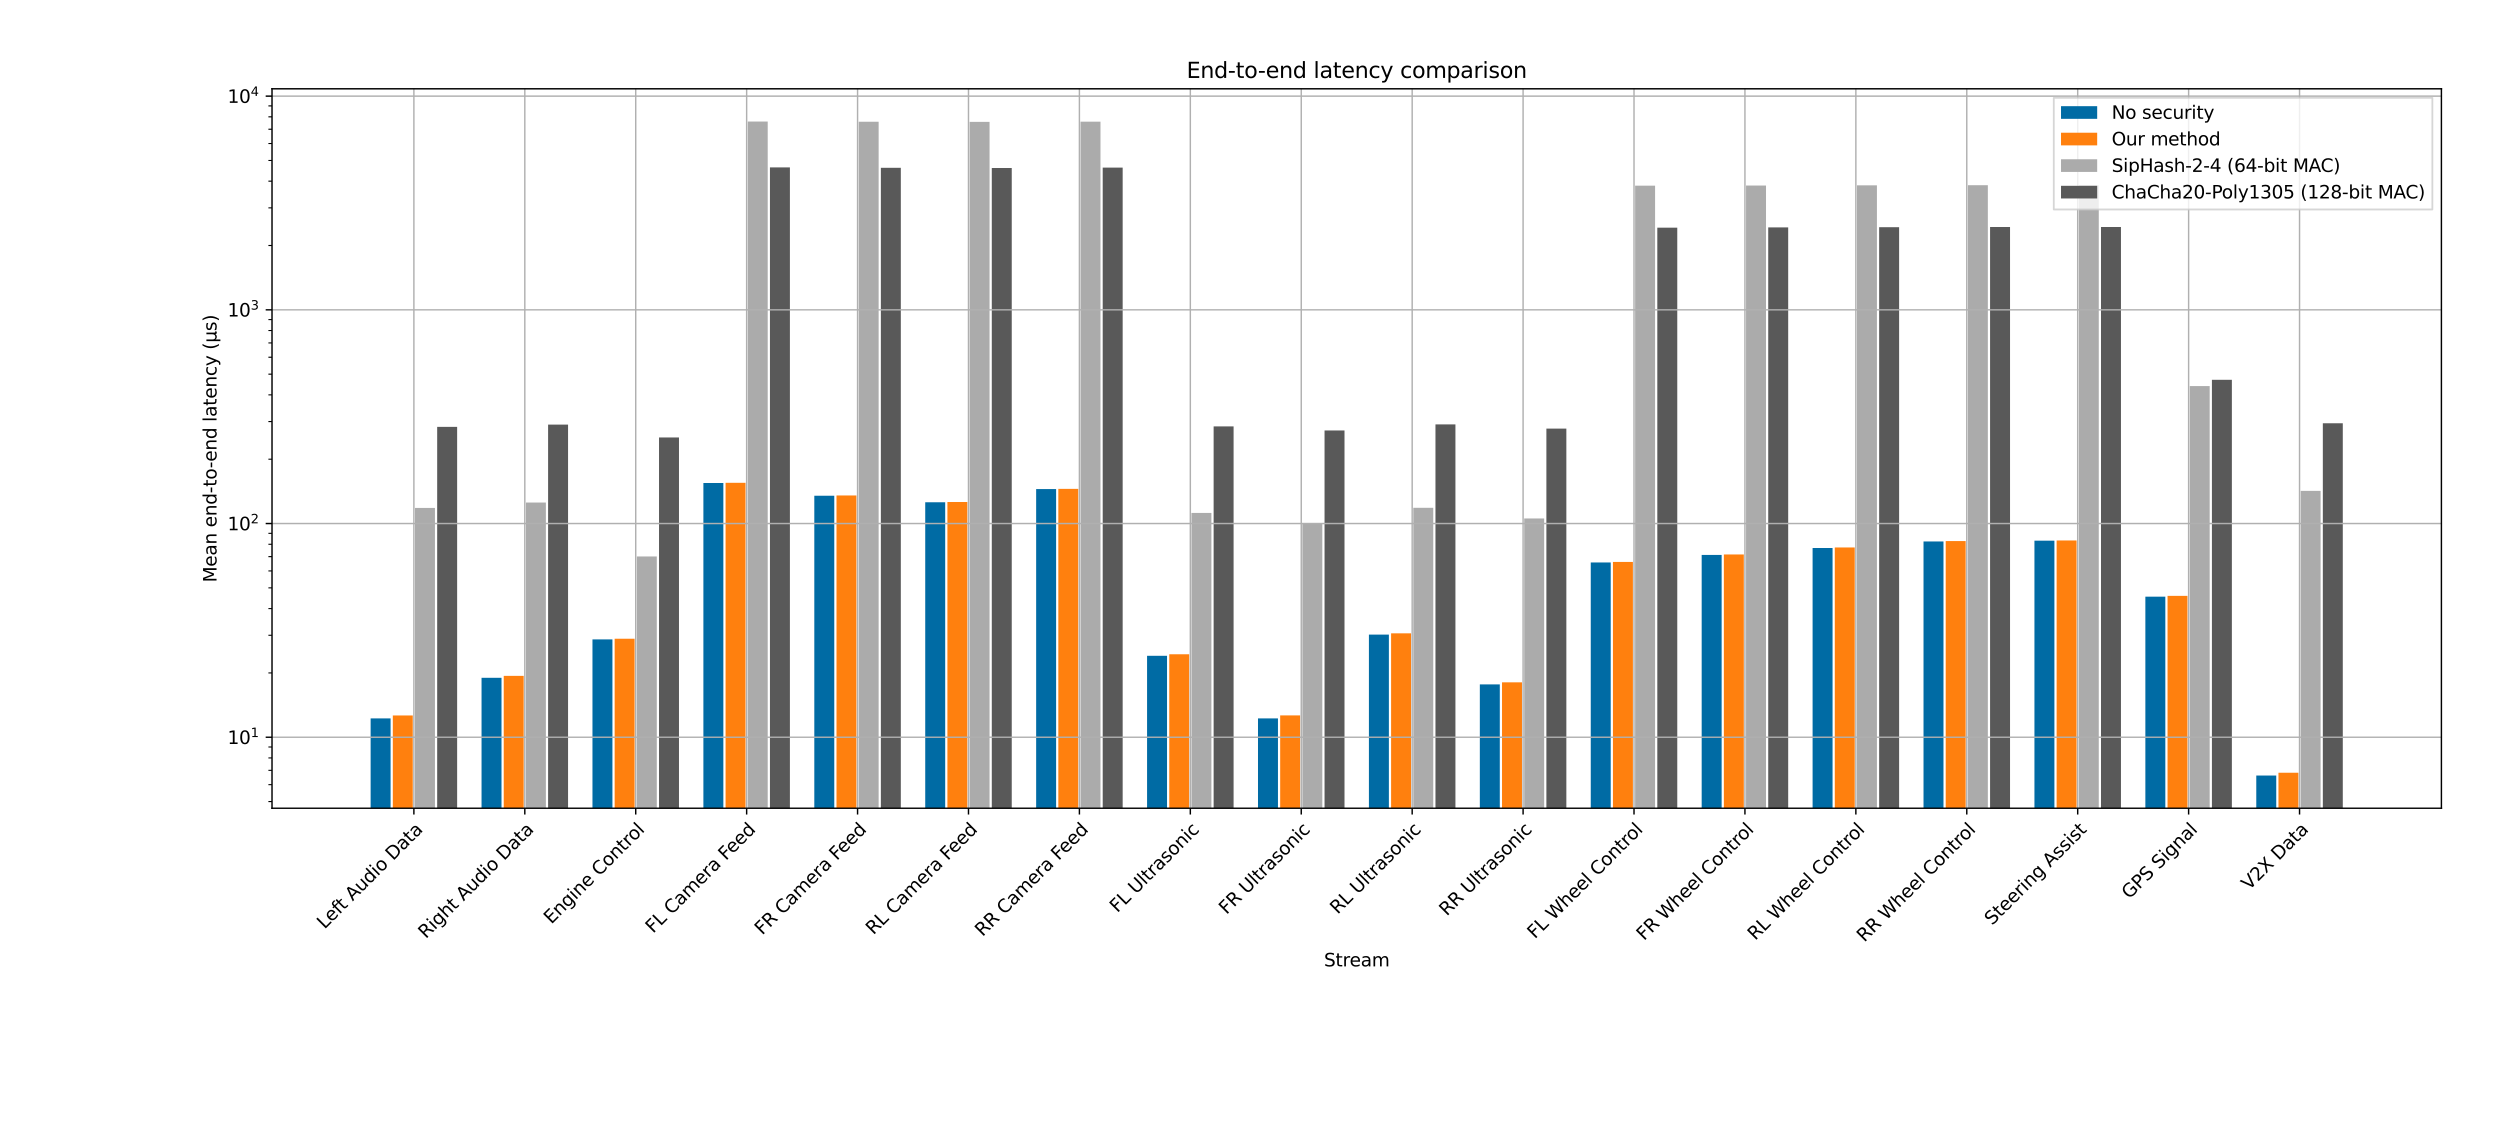 <?xml version="1.0" encoding="utf-8" standalone="no"?>
<!DOCTYPE svg PUBLIC "-//W3C//DTD SVG 1.1//EN"
  "http://www.w3.org/Graphics/SVG/1.1/DTD/svg11.dtd">
<svg xmlns:xlink="http://www.w3.org/1999/xlink" width="1382.4pt" height="631.44pt" viewBox="0 0 1382.4 631.44" xmlns="http://www.w3.org/2000/svg" version="1.1">
 <defs>
  <style type="text/css">*{stroke-linejoin: round; stroke-linecap: butt}</style>
 </defs>
 <g id="figure_1">
  <g id="patch_1">
   <path d="M 0 631.44 
L 1382.4 631.44 
L 1382.4 0 
L 0 0 
z
" style="fill: #ffffff"/>
  </g>
  <g id="axes_1">
   <g id="patch_2">
    <path d="M 150.413 446.918 
L 1350 446.918 
L 1350 49.112 
L 150.413 49.112 
z
" style="fill: #ffffff"/>
   </g>
   <g id="patch_3">
    <path d="M 241.741 118696.423 
L 252.781 118696.423 
L 252.781 236.054 
L 241.741 236.054 
z
" clip-path="url(#pde02948422)" style="fill: #595959"/>
   </g>
   <g id="patch_4">
    <path d="M 303.075 118696.423 
L 314.116 118696.423 
L 314.116 234.78 
L 303.075 234.78 
z
" clip-path="url(#pde02948422)" style="fill: #595959"/>
   </g>
   <g id="patch_5">
    <path d="M 364.41 118696.423 
L 375.451 118696.423 
L 375.451 241.89 
L 364.41 241.89 
z
" clip-path="url(#pde02948422)" style="fill: #595959"/>
   </g>
   <g id="patch_6">
    <path d="M 425.745 118696.423 
L 436.785 118696.423 
L 436.785 92.577 
L 425.745 92.577 
z
" clip-path="url(#pde02948422)" style="fill: #595959"/>
   </g>
   <g id="patch_7">
    <path d="M 487.08 118696.423 
L 498.12 118696.423 
L 498.12 92.799 
L 487.08 92.799 
z
" clip-path="url(#pde02948422)" style="fill: #595959"/>
   </g>
   <g id="patch_8">
    <path d="M 548.415 118696.423 
L 559.455 118696.423 
L 559.455 92.901 
L 548.415 92.901 
z
" clip-path="url(#pde02948422)" style="fill: #595959"/>
   </g>
   <g id="patch_9">
    <path d="M 609.75 118696.423 
L 620.79 118696.423 
L 620.79 92.687 
L 609.75 92.687 
z
" clip-path="url(#pde02948422)" style="fill: #595959"/>
   </g>
   <g id="patch_10">
    <path d="M 671.085 118696.423 
L 682.125 118696.423 
L 682.125 235.799 
L 671.085 235.799 
z
" clip-path="url(#pde02948422)" style="fill: #595959"/>
   </g>
   <g id="patch_11">
    <path d="M 732.419 118696.423 
L 743.46 118696.423 
L 743.46 238.031 
L 732.419 238.031 
z
" clip-path="url(#pde02948422)" style="fill: #595959"/>
   </g>
   <g id="patch_12">
    <path d="M 793.754 118696.423 
L 804.795 118696.423 
L 804.795 234.669 
L 793.754 234.669 
z
" clip-path="url(#pde02948422)" style="fill: #595959"/>
   </g>
   <g id="patch_13">
    <path d="M 855.089 118696.423 
L 866.129 118696.423 
L 866.129 236.991 
L 855.089 236.991 
z
" clip-path="url(#pde02948422)" style="fill: #595959"/>
   </g>
   <g id="patch_14">
    <path d="M 916.424 118696.423 
L 927.464 118696.423 
L 927.464 125.877 
L 916.424 125.877 
z
" clip-path="url(#pde02948422)" style="fill: #595959"/>
   </g>
   <g id="patch_15">
    <path d="M 977.759 118696.423 
L 988.799 118696.423 
L 988.799 125.758 
L 977.759 125.758 
z
" clip-path="url(#pde02948422)" style="fill: #595959"/>
   </g>
   <g id="patch_16">
    <path d="M 1039.094 118696.423 
L 1050.134 118696.423 
L 1050.134 125.639 
L 1039.094 125.639 
z
" clip-path="url(#pde02948422)" style="fill: #595959"/>
   </g>
   <g id="patch_17">
    <path d="M 1100.429 118696.423 
L 1111.469 118696.423 
L 1111.469 125.521 
L 1100.429 125.521 
z
" clip-path="url(#pde02948422)" style="fill: #595959"/>
   </g>
   <g id="patch_18">
    <path d="M 1161.763 118696.423 
L 1172.804 118696.423 
L 1172.804 125.52 
L 1161.763 125.52 
z
" clip-path="url(#pde02948422)" style="fill: #595959"/>
   </g>
   <g id="patch_19">
    <path d="M 1223.098 118696.423 
L 1234.138 118696.423 
L 1234.138 210 
L 1223.098 210 
z
" clip-path="url(#pde02948422)" style="fill: #595959"/>
   </g>
   <g id="patch_20">
    <path d="M 1284.433 118696.423 
L 1295.473 118696.423 
L 1295.473 234.059 
L 1284.433 234.059 
z
" clip-path="url(#pde02948422)" style="fill: #595959"/>
   </g>
   <g id="patch_21">
    <path d="M 229.474 118696.423 
L 240.514 118696.423 
L 240.514 280.869 
L 229.474 280.869 
z
" clip-path="url(#pde02948422)" style="fill: #ababab"/>
   </g>
   <g id="patch_22">
    <path d="M 290.809 118696.423 
L 301.849 118696.423 
L 301.849 277.87 
L 290.809 277.87 
z
" clip-path="url(#pde02948422)" style="fill: #ababab"/>
   </g>
   <g id="patch_23">
    <path d="M 352.143 118696.423 
L 363.184 118696.423 
L 363.184 307.689 
L 352.143 307.689 
z
" clip-path="url(#pde02948422)" style="fill: #ababab"/>
   </g>
   <g id="patch_24">
    <path d="M 413.478 118696.423 
L 424.518 118696.423 
L 424.518 67.194 
L 413.478 67.194 
z
" clip-path="url(#pde02948422)" style="fill: #ababab"/>
   </g>
   <g id="patch_25">
    <path d="M 474.813 118696.423 
L 485.853 118696.423 
L 485.853 67.329 
L 474.813 67.329 
z
" clip-path="url(#pde02948422)" style="fill: #ababab"/>
   </g>
   <g id="patch_26">
    <path d="M 536.148 118696.423 
L 547.188 118696.423 
L 547.188 67.391 
L 536.148 67.391 
z
" clip-path="url(#pde02948422)" style="fill: #ababab"/>
   </g>
   <g id="patch_27">
    <path d="M 597.483 118696.423 
L 608.523 118696.423 
L 608.523 67.261 
L 597.483 67.261 
z
" clip-path="url(#pde02948422)" style="fill: #ababab"/>
   </g>
   <g id="patch_28">
    <path d="M 658.818 118696.423 
L 669.858 118696.423 
L 669.858 283.619 
L 658.818 283.619 
z
" clip-path="url(#pde02948422)" style="fill: #ababab"/>
   </g>
   <g id="patch_29">
    <path d="M 720.152 118696.423 
L 731.193 118696.423 
L 731.193 289.489 
L 720.152 289.489 
z
" clip-path="url(#pde02948422)" style="fill: #ababab"/>
   </g>
   <g id="patch_30">
    <path d="M 781.487 118696.423 
L 792.528 118696.423 
L 792.528 280.797 
L 781.487 280.797 
z
" clip-path="url(#pde02948422)" style="fill: #ababab"/>
   </g>
   <g id="patch_31">
    <path d="M 842.822 118696.423 
L 853.862 118696.423 
L 853.862 286.703 
L 842.822 286.703 
z
" clip-path="url(#pde02948422)" style="fill: #ababab"/>
   </g>
   <g id="patch_32">
    <path d="M 904.157 118696.423 
L 915.197 118696.423 
L 915.197 102.65 
L 904.157 102.65 
z
" clip-path="url(#pde02948422)" style="fill: #ababab"/>
   </g>
   <g id="patch_33">
    <path d="M 965.492 118696.423 
L 976.532 118696.423 
L 976.532 102.575 
L 965.492 102.575 
z
" clip-path="url(#pde02948422)" style="fill: #ababab"/>
   </g>
   <g id="patch_34">
    <path d="M 1026.827 118696.423 
L 1037.867 118696.423 
L 1037.867 102.499 
L 1026.827 102.499 
z
" clip-path="url(#pde02948422)" style="fill: #ababab"/>
   </g>
   <g id="patch_35">
    <path d="M 1088.162 118696.423 
L 1099.202 118696.423 
L 1099.202 102.424 
L 1088.162 102.424 
z
" clip-path="url(#pde02948422)" style="fill: #ababab"/>
   </g>
   <g id="patch_36">
    <path d="M 1149.496 118696.423 
L 1160.537 118696.423 
L 1160.537 102.423 
L 1149.496 102.423 
z
" clip-path="url(#pde02948422)" style="fill: #ababab"/>
   </g>
   <g id="patch_37">
    <path d="M 1210.831 118696.423 
L 1221.872 118696.423 
L 1221.872 213.493 
L 1210.831 213.493 
z
" clip-path="url(#pde02948422)" style="fill: #ababab"/>
   </g>
   <g id="patch_38">
    <path d="M 1272.166 118696.423 
L 1283.206 118696.423 
L 1283.206 271.435 
L 1272.166 271.435 
z
" clip-path="url(#pde02948422)" style="fill: #ababab"/>
   </g>
   <g id="patch_39">
    <path d="M 217.207 118696.423 
L 228.247 118696.423 
L 228.247 395.609 
L 217.207 395.609 
z
" clip-path="url(#pde02948422)" style="fill: #ff800e"/>
   </g>
   <g id="patch_40">
    <path d="M 278.542 118696.423 
L 289.582 118696.423 
L 289.582 373.74 
L 278.542 373.74 
z
" clip-path="url(#pde02948422)" style="fill: #ff800e"/>
   </g>
   <g id="patch_41">
    <path d="M 339.876 118696.423 
L 350.917 118696.423 
L 350.917 353.193 
L 339.876 353.193 
z
" clip-path="url(#pde02948422)" style="fill: #ff800e"/>
   </g>
   <g id="patch_42">
    <path d="M 401.211 118696.423 
L 412.252 118696.423 
L 412.252 266.955 
L 401.211 266.955 
z
" clip-path="url(#pde02948422)" style="fill: #ff800e"/>
   </g>
   <g id="patch_43">
    <path d="M 462.546 118696.423 
L 473.586 118696.423 
L 473.586 273.982 
L 462.546 273.982 
z
" clip-path="url(#pde02948422)" style="fill: #ff800e"/>
   </g>
   <g id="patch_44">
    <path d="M 523.881 118696.423 
L 534.921 118696.423 
L 534.921 277.581 
L 523.881 277.581 
z
" clip-path="url(#pde02948422)" style="fill: #ff800e"/>
   </g>
   <g id="patch_45">
    <path d="M 585.216 118696.423 
L 596.256 118696.423 
L 596.256 270.306 
L 585.216 270.306 
z
" clip-path="url(#pde02948422)" style="fill: #ff800e"/>
   </g>
   <g id="patch_46">
    <path d="M 646.551 118696.423 
L 657.591 118696.423 
L 657.591 361.785 
L 646.551 361.785 
z
" clip-path="url(#pde02948422)" style="fill: #ff800e"/>
   </g>
   <g id="patch_47">
    <path d="M 707.885 118696.423 
L 718.926 118696.423 
L 718.926 395.602 
L 707.885 395.602 
z
" clip-path="url(#pde02948422)" style="fill: #ff800e"/>
   </g>
   <g id="patch_48">
    <path d="M 769.22 118696.423 
L 780.261 118696.423 
L 780.261 350.22 
L 769.22 350.22 
z
" clip-path="url(#pde02948422)" style="fill: #ff800e"/>
   </g>
   <g id="patch_49">
    <path d="M 830.555 118696.423 
L 841.595 118696.423 
L 841.595 377.304 
L 830.555 377.304 
z
" clip-path="url(#pde02948422)" style="fill: #ff800e"/>
   </g>
   <g id="patch_50">
    <path d="M 891.89 118696.423 
L 902.93 118696.423 
L 902.93 310.726 
L 891.89 310.726 
z
" clip-path="url(#pde02948422)" style="fill: #ff800e"/>
   </g>
   <g id="patch_51">
    <path d="M 953.225 118696.423 
L 964.265 118696.423 
L 964.265 306.579 
L 953.225 306.579 
z
" clip-path="url(#pde02948422)" style="fill: #ff800e"/>
   </g>
   <g id="patch_52">
    <path d="M 1014.56 118696.423 
L 1025.6 118696.423 
L 1025.6 302.743 
L 1014.56 302.743 
z
" clip-path="url(#pde02948422)" style="fill: #ff800e"/>
   </g>
   <g id="patch_53">
    <path d="M 1075.895 118696.423 
L 1086.935 118696.423 
L 1086.935 299.174 
L 1075.895 299.174 
z
" clip-path="url(#pde02948422)" style="fill: #ff800e"/>
   </g>
   <g id="patch_54">
    <path d="M 1137.229 118696.423 
L 1148.27 118696.423 
L 1148.27 298.858 
L 1137.229 298.858 
z
" clip-path="url(#pde02948422)" style="fill: #ff800e"/>
   </g>
   <g id="patch_55">
    <path d="M 1198.564 118696.423 
L 1209.605 118696.423 
L 1209.605 329.5 
L 1198.564 329.5 
z
" clip-path="url(#pde02948422)" style="fill: #ff800e"/>
   </g>
   <g id="patch_56">
    <path d="M 1259.899 118696.423 
L 1270.939 118696.423 
L 1270.939 427.308 
L 1259.899 427.308 
z
" clip-path="url(#pde02948422)" style="fill: #ff800e"/>
   </g>
   <g id="patch_57">
    <path d="M 204.94 118696.423 
L 215.98 118696.423 
L 215.98 397.258 
L 204.94 397.258 
z
" clip-path="url(#pde02948422)" style="fill: #006ba4"/>
   </g>
   <g id="patch_58">
    <path d="M 266.275 118696.423 
L 277.315 118696.423 
L 277.315 374.811 
L 266.275 374.811 
z
" clip-path="url(#pde02948422)" style="fill: #006ba4"/>
   </g>
   <g id="patch_59">
    <path d="M 327.609 118696.423 
L 338.65 118696.423 
L 338.65 353.55 
L 327.609 353.55 
z
" clip-path="url(#pde02948422)" style="fill: #006ba4"/>
   </g>
   <g id="patch_60">
    <path d="M 388.944 118696.423 
L 399.985 118696.423 
L 399.985 267.088 
L 388.944 267.088 
z
" clip-path="url(#pde02948422)" style="fill: #006ba4"/>
   </g>
   <g id="patch_61">
    <path d="M 450.279 118696.423 
L 461.319 118696.423 
L 461.319 274.134 
L 450.279 274.134 
z
" clip-path="url(#pde02948422)" style="fill: #006ba4"/>
   </g>
   <g id="patch_62">
    <path d="M 511.614 118696.423 
L 522.654 118696.423 
L 522.654 277.744 
L 511.614 277.744 
z
" clip-path="url(#pde02948422)" style="fill: #006ba4"/>
   </g>
   <g id="patch_63">
    <path d="M 572.949 118696.423 
L 583.989 118696.423 
L 583.989 270.447 
L 572.949 270.447 
z
" clip-path="url(#pde02948422)" style="fill: #006ba4"/>
   </g>
   <g id="patch_64">
    <path d="M 634.284 118696.423 
L 645.324 118696.423 
L 645.324 362.631 
L 634.284 362.631 
z
" clip-path="url(#pde02948422)" style="fill: #006ba4"/>
   </g>
   <g id="patch_65">
    <path d="M 695.619 118696.423 
L 706.659 118696.423 
L 706.659 397.251 
L 695.619 397.251 
z
" clip-path="url(#pde02948422)" style="fill: #006ba4"/>
   </g>
   <g id="patch_66">
    <path d="M 756.953 118696.423 
L 767.994 118696.423 
L 767.994 350.894 
L 756.953 350.894 
z
" clip-path="url(#pde02948422)" style="fill: #006ba4"/>
   </g>
   <g id="patch_67">
    <path d="M 818.288 118696.423 
L 829.328 118696.423 
L 829.328 378.453 
L 818.288 378.453 
z
" clip-path="url(#pde02948422)" style="fill: #006ba4"/>
   </g>
   <g id="patch_68">
    <path d="M 879.623 118696.423 
L 890.663 118696.423 
L 890.663 311.038 
L 879.623 311.038 
z
" clip-path="url(#pde02948422)" style="fill: #006ba4"/>
   </g>
   <g id="patch_69">
    <path d="M 940.958 118696.423 
L 951.998 118696.423 
L 951.998 306.867 
L 940.958 306.867 
z
" clip-path="url(#pde02948422)" style="fill: #006ba4"/>
   </g>
   <g id="patch_70">
    <path d="M 1002.293 118696.423 
L 1013.333 118696.423 
L 1013.333 303.009 
L 1002.293 303.009 
z
" clip-path="url(#pde02948422)" style="fill: #006ba4"/>
   </g>
   <g id="patch_71">
    <path d="M 1063.628 118696.423 
L 1074.668 118696.423 
L 1074.668 299.422 
L 1063.628 299.422 
z
" clip-path="url(#pde02948422)" style="fill: #006ba4"/>
   </g>
   <g id="patch_72">
    <path d="M 1124.962 118696.423 
L 1136.003 118696.423 
L 1136.003 298.981 
L 1124.962 298.981 
z
" clip-path="url(#pde02948422)" style="fill: #006ba4"/>
   </g>
   <g id="patch_73">
    <path d="M 1186.297 118696.423 
L 1197.338 118696.423 
L 1197.338 329.949 
L 1186.297 329.949 
z
" clip-path="url(#pde02948422)" style="fill: #006ba4"/>
   </g>
   <g id="patch_74">
    <path d="M 1247.632 118696.423 
L 1258.672 118696.423 
L 1258.672 428.836 
L 1247.632 428.836 
z
" clip-path="url(#pde02948422)" style="fill: #006ba4"/>
   </g>
   <g id="matplotlib.axis_1">
    <g id="xtick_1">
     <g id="line2d_1">
      <path d="M 228.86 446.918 
L 228.86 49.112 
" clip-path="url(#pde02948422)" style="fill: none; stroke: #b0b0b0; stroke-width: 0.8; stroke-linecap: square"/>
     </g>
     <g id="line2d_2">
      <defs>
       <path id="mab212d9709" d="M 0 0 
L 0 3.5 
" style="stroke: #000000; stroke-width: 0.8"/>
      </defs>
      <g>
       <use xlink:href="#mab212d9709" x="228.86" y="446.918" style="stroke: #000000; stroke-width: 0.8"/>
      </g>
     </g>
     <g id="text_1">
      <!-- Left Audio Data -->
      <g transform="translate(179.452 514.072) rotate(-45) scale(0.1 -0.1)">
       <defs>
        <path id="DejaVuSans-4c" d="M 628 4666 
L 1259 4666 
L 1259 531 
L 3531 531 
L 3531 0 
L 628 0 
L 628 4666 
z
" transform="scale(0.016)"/>
        <path id="DejaVuSans-65" d="M 3597 1894 
L 3597 1613 
L 953 1613 
Q 991 1019 1311 708 
Q 1631 397 2203 397 
Q 2534 397 2845 478 
Q 3156 559 3463 722 
L 3463 178 
Q 3153 47 2828 -22 
Q 2503 -91 2169 -91 
Q 1331 -91 842 396 
Q 353 884 353 1716 
Q 353 2575 817 3079 
Q 1281 3584 2069 3584 
Q 2775 3584 3186 3129 
Q 3597 2675 3597 1894 
z
M 3022 2063 
Q 3016 2534 2758 2815 
Q 2500 3097 2075 3097 
Q 1594 3097 1305 2825 
Q 1016 2553 972 2059 
L 3022 2063 
z
" transform="scale(0.016)"/>
        <path id="DejaVuSans-66" d="M 2375 4863 
L 2375 4384 
L 1825 4384 
Q 1516 4384 1395 4259 
Q 1275 4134 1275 3809 
L 1275 3500 
L 2222 3500 
L 2222 3053 
L 1275 3053 
L 1275 0 
L 697 0 
L 697 3053 
L 147 3053 
L 147 3500 
L 697 3500 
L 697 3744 
Q 697 4328 969 4595 
Q 1241 4863 1831 4863 
L 2375 4863 
z
" transform="scale(0.016)"/>
        <path id="DejaVuSans-74" d="M 1172 4494 
L 1172 3500 
L 2356 3500 
L 2356 3053 
L 1172 3053 
L 1172 1153 
Q 1172 725 1289 603 
Q 1406 481 1766 481 
L 2356 481 
L 2356 0 
L 1766 0 
Q 1100 0 847 248 
Q 594 497 594 1153 
L 594 3053 
L 172 3053 
L 172 3500 
L 594 3500 
L 594 4494 
L 1172 4494 
z
" transform="scale(0.016)"/>
        <path id="DejaVuSans-20" transform="scale(0.016)"/>
        <path id="DejaVuSans-41" d="M 2188 4044 
L 1331 1722 
L 3047 1722 
L 2188 4044 
z
M 1831 4666 
L 2547 4666 
L 4325 0 
L 3669 0 
L 3244 1197 
L 1141 1197 
L 716 0 
L 50 0 
L 1831 4666 
z
" transform="scale(0.016)"/>
        <path id="DejaVuSans-75" d="M 544 1381 
L 544 3500 
L 1119 3500 
L 1119 1403 
Q 1119 906 1312 657 
Q 1506 409 1894 409 
Q 2359 409 2629 706 
Q 2900 1003 2900 1516 
L 2900 3500 
L 3475 3500 
L 3475 0 
L 2900 0 
L 2900 538 
Q 2691 219 2414 64 
Q 2138 -91 1772 -91 
Q 1169 -91 856 284 
Q 544 659 544 1381 
z
M 1991 3584 
L 1991 3584 
z
" transform="scale(0.016)"/>
        <path id="DejaVuSans-64" d="M 2906 2969 
L 2906 4863 
L 3481 4863 
L 3481 0 
L 2906 0 
L 2906 525 
Q 2725 213 2448 61 
Q 2172 -91 1784 -91 
Q 1150 -91 751 415 
Q 353 922 353 1747 
Q 353 2572 751 3078 
Q 1150 3584 1784 3584 
Q 2172 3584 2448 3432 
Q 2725 3281 2906 2969 
z
M 947 1747 
Q 947 1113 1208 752 
Q 1469 391 1925 391 
Q 2381 391 2643 752 
Q 2906 1113 2906 1747 
Q 2906 2381 2643 2742 
Q 2381 3103 1925 3103 
Q 1469 3103 1208 2742 
Q 947 2381 947 1747 
z
" transform="scale(0.016)"/>
        <path id="DejaVuSans-69" d="M 603 3500 
L 1178 3500 
L 1178 0 
L 603 0 
L 603 3500 
z
M 603 4863 
L 1178 4863 
L 1178 4134 
L 603 4134 
L 603 4863 
z
" transform="scale(0.016)"/>
        <path id="DejaVuSans-6f" d="M 1959 3097 
Q 1497 3097 1228 2736 
Q 959 2375 959 1747 
Q 959 1119 1226 758 
Q 1494 397 1959 397 
Q 2419 397 2687 759 
Q 2956 1122 2956 1747 
Q 2956 2369 2687 2733 
Q 2419 3097 1959 3097 
z
M 1959 3584 
Q 2709 3584 3137 3096 
Q 3566 2609 3566 1747 
Q 3566 888 3137 398 
Q 2709 -91 1959 -91 
Q 1206 -91 779 398 
Q 353 888 353 1747 
Q 353 2609 779 3096 
Q 1206 3584 1959 3584 
z
" transform="scale(0.016)"/>
        <path id="DejaVuSans-44" d="M 1259 4147 
L 1259 519 
L 2022 519 
Q 2988 519 3436 956 
Q 3884 1394 3884 2338 
Q 3884 3275 3436 3711 
Q 2988 4147 2022 4147 
L 1259 4147 
z
M 628 4666 
L 1925 4666 
Q 3281 4666 3915 4102 
Q 4550 3538 4550 2338 
Q 4550 1131 3912 565 
Q 3275 0 1925 0 
L 628 0 
L 628 4666 
z
" transform="scale(0.016)"/>
        <path id="DejaVuSans-61" d="M 2194 1759 
Q 1497 1759 1228 1600 
Q 959 1441 959 1056 
Q 959 750 1161 570 
Q 1363 391 1709 391 
Q 2188 391 2477 730 
Q 2766 1069 2766 1631 
L 2766 1759 
L 2194 1759 
z
M 3341 1997 
L 3341 0 
L 2766 0 
L 2766 531 
Q 2569 213 2275 61 
Q 1981 -91 1556 -91 
Q 1019 -91 701 211 
Q 384 513 384 1019 
Q 384 1609 779 1909 
Q 1175 2209 1959 2209 
L 2766 2209 
L 2766 2266 
Q 2766 2663 2505 2880 
Q 2244 3097 1772 3097 
Q 1472 3097 1187 3025 
Q 903 2953 641 2809 
L 641 3341 
Q 956 3463 1253 3523 
Q 1550 3584 1831 3584 
Q 2591 3584 2966 3190 
Q 3341 2797 3341 1997 
z
" transform="scale(0.016)"/>
       </defs>
       <use xlink:href="#DejaVuSans-4c"/>
       <use xlink:href="#DejaVuSans-65" x="53.963"/>
       <use xlink:href="#DejaVuSans-66" x="115.486"/>
       <use xlink:href="#DejaVuSans-74" x="148.941"/>
       <use xlink:href="#DejaVuSans-20" x="188.15"/>
       <use xlink:href="#DejaVuSans-41" x="219.938"/>
       <use xlink:href="#DejaVuSans-75" x="288.346"/>
       <use xlink:href="#DejaVuSans-64" x="351.725"/>
       <use xlink:href="#DejaVuSans-69" x="415.201"/>
       <use xlink:href="#DejaVuSans-6f" x="442.984"/>
       <use xlink:href="#DejaVuSans-20" x="504.166"/>
       <use xlink:href="#DejaVuSans-44" x="535.953"/>
       <use xlink:href="#DejaVuSans-61" x="612.955"/>
       <use xlink:href="#DejaVuSans-74" x="674.234"/>
       <use xlink:href="#DejaVuSans-61" x="713.443"/>
      </g>
     </g>
    </g>
    <g id="xtick_2">
     <g id="line2d_3">
      <path d="M 290.195 446.918 
L 290.195 49.112 
" clip-path="url(#pde02948422)" style="fill: none; stroke: #b0b0b0; stroke-width: 0.8; stroke-linecap: square"/>
     </g>
     <g id="line2d_4">
      <g>
       <use xlink:href="#mab212d9709" x="290.195" y="446.918" style="stroke: #000000; stroke-width: 0.8"/>
      </g>
     </g>
     <g id="text_2">
      <!-- Right Audio Data -->
      <g transform="translate(235.472 519.387) rotate(-45) scale(0.1 -0.1)">
       <defs>
        <path id="DejaVuSans-52" d="M 2841 2188 
Q 3044 2119 3236 1894 
Q 3428 1669 3622 1275 
L 4263 0 
L 3584 0 
L 2988 1197 
Q 2756 1666 2539 1819 
Q 2322 1972 1947 1972 
L 1259 1972 
L 1259 0 
L 628 0 
L 628 4666 
L 2053 4666 
Q 2853 4666 3247 4331 
Q 3641 3997 3641 3322 
Q 3641 2881 3436 2590 
Q 3231 2300 2841 2188 
z
M 1259 4147 
L 1259 2491 
L 2053 2491 
Q 2509 2491 2742 2702 
Q 2975 2913 2975 3322 
Q 2975 3731 2742 3939 
Q 2509 4147 2053 4147 
L 1259 4147 
z
" transform="scale(0.016)"/>
        <path id="DejaVuSans-67" d="M 2906 1791 
Q 2906 2416 2648 2759 
Q 2391 3103 1925 3103 
Q 1463 3103 1205 2759 
Q 947 2416 947 1791 
Q 947 1169 1205 825 
Q 1463 481 1925 481 
Q 2391 481 2648 825 
Q 2906 1169 2906 1791 
z
M 3481 434 
Q 3481 -459 3084 -895 
Q 2688 -1331 1869 -1331 
Q 1566 -1331 1297 -1286 
Q 1028 -1241 775 -1147 
L 775 -588 
Q 1028 -725 1275 -790 
Q 1522 -856 1778 -856 
Q 2344 -856 2625 -561 
Q 2906 -266 2906 331 
L 2906 616 
Q 2728 306 2450 153 
Q 2172 0 1784 0 
Q 1141 0 747 490 
Q 353 981 353 1791 
Q 353 2603 747 3093 
Q 1141 3584 1784 3584 
Q 2172 3584 2450 3431 
Q 2728 3278 2906 2969 
L 2906 3500 
L 3481 3500 
L 3481 434 
z
" transform="scale(0.016)"/>
        <path id="DejaVuSans-68" d="M 3513 2113 
L 3513 0 
L 2938 0 
L 2938 2094 
Q 2938 2591 2744 2837 
Q 2550 3084 2163 3084 
Q 1697 3084 1428 2787 
Q 1159 2491 1159 1978 
L 1159 0 
L 581 0 
L 581 4863 
L 1159 4863 
L 1159 2956 
Q 1366 3272 1645 3428 
Q 1925 3584 2291 3584 
Q 2894 3584 3203 3211 
Q 3513 2838 3513 2113 
z
" transform="scale(0.016)"/>
       </defs>
       <use xlink:href="#DejaVuSans-52"/>
       <use xlink:href="#DejaVuSans-69" x="69.482"/>
       <use xlink:href="#DejaVuSans-67" x="97.266"/>
       <use xlink:href="#DejaVuSans-68" x="160.742"/>
       <use xlink:href="#DejaVuSans-74" x="224.121"/>
       <use xlink:href="#DejaVuSans-20" x="263.33"/>
       <use xlink:href="#DejaVuSans-41" x="295.117"/>
       <use xlink:href="#DejaVuSans-75" x="363.525"/>
       <use xlink:href="#DejaVuSans-64" x="426.904"/>
       <use xlink:href="#DejaVuSans-69" x="490.381"/>
       <use xlink:href="#DejaVuSans-6f" x="518.164"/>
       <use xlink:href="#DejaVuSans-20" x="579.346"/>
       <use xlink:href="#DejaVuSans-44" x="611.133"/>
       <use xlink:href="#DejaVuSans-61" x="688.135"/>
       <use xlink:href="#DejaVuSans-74" x="749.414"/>
       <use xlink:href="#DejaVuSans-61" x="788.623"/>
      </g>
     </g>
    </g>
    <g id="xtick_3">
     <g id="line2d_5">
      <path d="M 351.53 446.918 
L 351.53 49.112 
" clip-path="url(#pde02948422)" style="fill: none; stroke: #b0b0b0; stroke-width: 0.8; stroke-linecap: square"/>
     </g>
     <g id="line2d_6">
      <g>
       <use xlink:href="#mab212d9709" x="351.53" y="446.918" style="stroke: #000000; stroke-width: 0.8"/>
      </g>
     </g>
     <g id="text_3">
      <!-- Engine Control -->
      <g transform="translate(304.864 511.33) rotate(-45) scale(0.1 -0.1)">
       <defs>
        <path id="DejaVuSans-45" d="M 628 4666 
L 3578 4666 
L 3578 4134 
L 1259 4134 
L 1259 2753 
L 3481 2753 
L 3481 2222 
L 1259 2222 
L 1259 531 
L 3634 531 
L 3634 0 
L 628 0 
L 628 4666 
z
" transform="scale(0.016)"/>
        <path id="DejaVuSans-6e" d="M 3513 2113 
L 3513 0 
L 2938 0 
L 2938 2094 
Q 2938 2591 2744 2837 
Q 2550 3084 2163 3084 
Q 1697 3084 1428 2787 
Q 1159 2491 1159 1978 
L 1159 0 
L 581 0 
L 581 3500 
L 1159 3500 
L 1159 2956 
Q 1366 3272 1645 3428 
Q 1925 3584 2291 3584 
Q 2894 3584 3203 3211 
Q 3513 2838 3513 2113 
z
" transform="scale(0.016)"/>
        <path id="DejaVuSans-43" d="M 4122 4306 
L 4122 3641 
Q 3803 3938 3442 4084 
Q 3081 4231 2675 4231 
Q 1875 4231 1450 3742 
Q 1025 3253 1025 2328 
Q 1025 1406 1450 917 
Q 1875 428 2675 428 
Q 3081 428 3442 575 
Q 3803 722 4122 1019 
L 4122 359 
Q 3791 134 3420 21 
Q 3050 -91 2638 -91 
Q 1578 -91 968 557 
Q 359 1206 359 2328 
Q 359 3453 968 4101 
Q 1578 4750 2638 4750 
Q 3056 4750 3426 4639 
Q 3797 4528 4122 4306 
z
" transform="scale(0.016)"/>
        <path id="DejaVuSans-72" d="M 2631 2963 
Q 2534 3019 2420 3045 
Q 2306 3072 2169 3072 
Q 1681 3072 1420 2755 
Q 1159 2438 1159 1844 
L 1159 0 
L 581 0 
L 581 3500 
L 1159 3500 
L 1159 2956 
Q 1341 3275 1631 3429 
Q 1922 3584 2338 3584 
Q 2397 3584 2469 3576 
Q 2541 3569 2628 3553 
L 2631 2963 
z
" transform="scale(0.016)"/>
        <path id="DejaVuSans-6c" d="M 603 4863 
L 1178 4863 
L 1178 0 
L 603 0 
L 603 4863 
z
" transform="scale(0.016)"/>
       </defs>
       <use xlink:href="#DejaVuSans-45"/>
       <use xlink:href="#DejaVuSans-6e" x="63.184"/>
       <use xlink:href="#DejaVuSans-67" x="126.562"/>
       <use xlink:href="#DejaVuSans-69" x="190.039"/>
       <use xlink:href="#DejaVuSans-6e" x="217.822"/>
       <use xlink:href="#DejaVuSans-65" x="281.201"/>
       <use xlink:href="#DejaVuSans-20" x="342.725"/>
       <use xlink:href="#DejaVuSans-43" x="374.512"/>
       <use xlink:href="#DejaVuSans-6f" x="444.336"/>
       <use xlink:href="#DejaVuSans-6e" x="505.518"/>
       <use xlink:href="#DejaVuSans-74" x="568.896"/>
       <use xlink:href="#DejaVuSans-72" x="608.105"/>
       <use xlink:href="#DejaVuSans-6f" x="646.969"/>
       <use xlink:href="#DejaVuSans-6c" x="708.15"/>
      </g>
     </g>
    </g>
    <g id="xtick_4">
     <g id="line2d_7">
      <path d="M 412.865 446.918 
L 412.865 49.112 
" clip-path="url(#pde02948422)" style="fill: none; stroke: #b0b0b0; stroke-width: 0.8; stroke-linecap: square"/>
     </g>
     <g id="line2d_8">
      <g>
       <use xlink:href="#mab212d9709" x="412.865" y="446.918" style="stroke: #000000; stroke-width: 0.8"/>
      </g>
     </g>
     <g id="text_4">
      <!-- FL Camera Feed -->
      <g transform="translate(361.118 516.411) rotate(-45) scale(0.1 -0.1)">
       <defs>
        <path id="DejaVuSans-46" d="M 628 4666 
L 3309 4666 
L 3309 4134 
L 1259 4134 
L 1259 2759 
L 3109 2759 
L 3109 2228 
L 1259 2228 
L 1259 0 
L 628 0 
L 628 4666 
z
" transform="scale(0.016)"/>
        <path id="DejaVuSans-6d" d="M 3328 2828 
Q 3544 3216 3844 3400 
Q 4144 3584 4550 3584 
Q 5097 3584 5394 3201 
Q 5691 2819 5691 2113 
L 5691 0 
L 5113 0 
L 5113 2094 
Q 5113 2597 4934 2840 
Q 4756 3084 4391 3084 
Q 3944 3084 3684 2787 
Q 3425 2491 3425 1978 
L 3425 0 
L 2847 0 
L 2847 2094 
Q 2847 2600 2669 2842 
Q 2491 3084 2119 3084 
Q 1678 3084 1418 2786 
Q 1159 2488 1159 1978 
L 1159 0 
L 581 0 
L 581 3500 
L 1159 3500 
L 1159 2956 
Q 1356 3278 1631 3431 
Q 1906 3584 2284 3584 
Q 2666 3584 2933 3390 
Q 3200 3197 3328 2828 
z
" transform="scale(0.016)"/>
       </defs>
       <use xlink:href="#DejaVuSans-46"/>
       <use xlink:href="#DejaVuSans-4c" x="57.52"/>
       <use xlink:href="#DejaVuSans-20" x="113.232"/>
       <use xlink:href="#DejaVuSans-43" x="145.02"/>
       <use xlink:href="#DejaVuSans-61" x="214.844"/>
       <use xlink:href="#DejaVuSans-6d" x="276.123"/>
       <use xlink:href="#DejaVuSans-65" x="373.535"/>
       <use xlink:href="#DejaVuSans-72" x="435.059"/>
       <use xlink:href="#DejaVuSans-61" x="476.172"/>
       <use xlink:href="#DejaVuSans-20" x="537.451"/>
       <use xlink:href="#DejaVuSans-46" x="569.238"/>
       <use xlink:href="#DejaVuSans-65" x="621.258"/>
       <use xlink:href="#DejaVuSans-65" x="682.781"/>
       <use xlink:href="#DejaVuSans-64" x="744.305"/>
      </g>
     </g>
    </g>
    <g id="xtick_5">
     <g id="line2d_9">
      <path d="M 474.2 446.918 
L 474.2 49.112 
" clip-path="url(#pde02948422)" style="fill: none; stroke: #b0b0b0; stroke-width: 0.8; stroke-linecap: square"/>
     </g>
     <g id="line2d_10">
      <g>
       <use xlink:href="#mab212d9709" x="474.2" y="446.918" style="stroke: #000000; stroke-width: 0.8"/>
      </g>
     </g>
     <g id="text_5">
      <!-- FR Camera Feed -->
      <g transform="translate(421.479 517.384) rotate(-45) scale(0.1 -0.1)">
       <use xlink:href="#DejaVuSans-46"/>
       <use xlink:href="#DejaVuSans-52" x="57.52"/>
       <use xlink:href="#DejaVuSans-20" x="127.002"/>
       <use xlink:href="#DejaVuSans-43" x="158.789"/>
       <use xlink:href="#DejaVuSans-61" x="228.613"/>
       <use xlink:href="#DejaVuSans-6d" x="289.893"/>
       <use xlink:href="#DejaVuSans-65" x="387.305"/>
       <use xlink:href="#DejaVuSans-72" x="448.828"/>
       <use xlink:href="#DejaVuSans-61" x="489.941"/>
       <use xlink:href="#DejaVuSans-20" x="551.221"/>
       <use xlink:href="#DejaVuSans-46" x="583.008"/>
       <use xlink:href="#DejaVuSans-65" x="635.027"/>
       <use xlink:href="#DejaVuSans-65" x="696.551"/>
       <use xlink:href="#DejaVuSans-64" x="758.074"/>
      </g>
     </g>
    </g>
    <g id="xtick_6">
     <g id="line2d_11">
      <path d="M 535.535 446.918 
L 535.535 49.112 
" clip-path="url(#pde02948422)" style="fill: none; stroke: #b0b0b0; stroke-width: 0.8; stroke-linecap: square"/>
     </g>
     <g id="line2d_12">
      <g>
       <use xlink:href="#mab212d9709" x="535.535" y="446.918" style="stroke: #000000; stroke-width: 0.8"/>
      </g>
     </g>
     <g id="text_6">
      <!-- RL Camera Feed -->
      <g transform="translate(482.941 517.257) rotate(-45) scale(0.1 -0.1)">
       <use xlink:href="#DejaVuSans-52"/>
       <use xlink:href="#DejaVuSans-4c" x="69.482"/>
       <use xlink:href="#DejaVuSans-20" x="125.195"/>
       <use xlink:href="#DejaVuSans-43" x="156.982"/>
       <use xlink:href="#DejaVuSans-61" x="226.807"/>
       <use xlink:href="#DejaVuSans-6d" x="288.086"/>
       <use xlink:href="#DejaVuSans-65" x="385.498"/>
       <use xlink:href="#DejaVuSans-72" x="447.021"/>
       <use xlink:href="#DejaVuSans-61" x="488.135"/>
       <use xlink:href="#DejaVuSans-20" x="549.414"/>
       <use xlink:href="#DejaVuSans-46" x="581.201"/>
       <use xlink:href="#DejaVuSans-65" x="633.221"/>
       <use xlink:href="#DejaVuSans-65" x="694.744"/>
       <use xlink:href="#DejaVuSans-64" x="756.268"/>
      </g>
     </g>
    </g>
    <g id="xtick_7">
     <g id="line2d_13">
      <path d="M 596.869 446.918 
L 596.869 49.112 
" clip-path="url(#pde02948422)" style="fill: none; stroke: #b0b0b0; stroke-width: 0.8; stroke-linecap: square"/>
     </g>
     <g id="line2d_14">
      <g>
       <use xlink:href="#mab212d9709" x="596.869" y="446.918" style="stroke: #000000; stroke-width: 0.8"/>
      </g>
     </g>
     <g id="text_7">
      <!-- RR Camera Feed -->
      <g transform="translate(543.303 518.231) rotate(-45) scale(0.1 -0.1)">
       <use xlink:href="#DejaVuSans-52"/>
       <use xlink:href="#DejaVuSans-52" x="69.482"/>
       <use xlink:href="#DejaVuSans-20" x="138.965"/>
       <use xlink:href="#DejaVuSans-43" x="170.752"/>
       <use xlink:href="#DejaVuSans-61" x="240.576"/>
       <use xlink:href="#DejaVuSans-6d" x="301.855"/>
       <use xlink:href="#DejaVuSans-65" x="399.268"/>
       <use xlink:href="#DejaVuSans-72" x="460.791"/>
       <use xlink:href="#DejaVuSans-61" x="501.904"/>
       <use xlink:href="#DejaVuSans-20" x="563.184"/>
       <use xlink:href="#DejaVuSans-46" x="594.971"/>
       <use xlink:href="#DejaVuSans-65" x="646.99"/>
       <use xlink:href="#DejaVuSans-65" x="708.514"/>
       <use xlink:href="#DejaVuSans-64" x="770.037"/>
      </g>
     </g>
    </g>
    <g id="xtick_8">
     <g id="line2d_15">
      <path d="M 658.204 446.918 
L 658.204 49.112 
" clip-path="url(#pde02948422)" style="fill: none; stroke: #b0b0b0; stroke-width: 0.8; stroke-linecap: square"/>
     </g>
     <g id="line2d_16">
      <g>
       <use xlink:href="#mab212d9709" x="658.204" y="446.918" style="stroke: #000000; stroke-width: 0.8"/>
      </g>
     </g>
     <g id="text_8">
      <!-- FL Ultrasonic -->
      <g transform="translate(617.827 505.041) rotate(-45) scale(0.1 -0.1)">
       <defs>
        <path id="DejaVuSans-55" d="M 556 4666 
L 1191 4666 
L 1191 1831 
Q 1191 1081 1462 751 
Q 1734 422 2344 422 
Q 2950 422 3222 751 
Q 3494 1081 3494 1831 
L 3494 4666 
L 4128 4666 
L 4128 1753 
Q 4128 841 3676 375 
Q 3225 -91 2344 -91 
Q 1459 -91 1007 375 
Q 556 841 556 1753 
L 556 4666 
z
" transform="scale(0.016)"/>
        <path id="DejaVuSans-73" d="M 2834 3397 
L 2834 2853 
Q 2591 2978 2328 3040 
Q 2066 3103 1784 3103 
Q 1356 3103 1142 2972 
Q 928 2841 928 2578 
Q 928 2378 1081 2264 
Q 1234 2150 1697 2047 
L 1894 2003 
Q 2506 1872 2764 1633 
Q 3022 1394 3022 966 
Q 3022 478 2636 193 
Q 2250 -91 1575 -91 
Q 1294 -91 989 -36 
Q 684 19 347 128 
L 347 722 
Q 666 556 975 473 
Q 1284 391 1588 391 
Q 1994 391 2212 530 
Q 2431 669 2431 922 
Q 2431 1156 2273 1281 
Q 2116 1406 1581 1522 
L 1381 1569 
Q 847 1681 609 1914 
Q 372 2147 372 2553 
Q 372 3047 722 3315 
Q 1072 3584 1716 3584 
Q 2034 3584 2315 3537 
Q 2597 3491 2834 3397 
z
" transform="scale(0.016)"/>
        <path id="DejaVuSans-63" d="M 3122 3366 
L 3122 2828 
Q 2878 2963 2633 3030 
Q 2388 3097 2138 3097 
Q 1578 3097 1268 2742 
Q 959 2388 959 1747 
Q 959 1106 1268 751 
Q 1578 397 2138 397 
Q 2388 397 2633 464 
Q 2878 531 3122 666 
L 3122 134 
Q 2881 22 2623 -34 
Q 2366 -91 2075 -91 
Q 1284 -91 818 406 
Q 353 903 353 1747 
Q 353 2603 823 3093 
Q 1294 3584 2113 3584 
Q 2378 3584 2631 3529 
Q 2884 3475 3122 3366 
z
" transform="scale(0.016)"/>
       </defs>
       <use xlink:href="#DejaVuSans-46"/>
       <use xlink:href="#DejaVuSans-4c" x="57.52"/>
       <use xlink:href="#DejaVuSans-20" x="113.232"/>
       <use xlink:href="#DejaVuSans-55" x="145.02"/>
       <use xlink:href="#DejaVuSans-6c" x="218.213"/>
       <use xlink:href="#DejaVuSans-74" x="245.996"/>
       <use xlink:href="#DejaVuSans-72" x="285.205"/>
       <use xlink:href="#DejaVuSans-61" x="326.318"/>
       <use xlink:href="#DejaVuSans-73" x="387.598"/>
       <use xlink:href="#DejaVuSans-6f" x="439.697"/>
       <use xlink:href="#DejaVuSans-6e" x="500.879"/>
       <use xlink:href="#DejaVuSans-69" x="564.258"/>
       <use xlink:href="#DejaVuSans-63" x="592.041"/>
      </g>
     </g>
    </g>
    <g id="xtick_9">
     <g id="line2d_17">
      <path d="M 719.539 446.918 
L 719.539 49.112 
" clip-path="url(#pde02948422)" style="fill: none; stroke: #b0b0b0; stroke-width: 0.8; stroke-linecap: square"/>
     </g>
     <g id="line2d_18">
      <g>
       <use xlink:href="#mab212d9709" x="719.539" y="446.918" style="stroke: #000000; stroke-width: 0.8"/>
      </g>
     </g>
     <g id="text_9">
      <!-- FR Ultrasonic -->
      <g transform="translate(678.189 506.014) rotate(-45) scale(0.1 -0.1)">
       <use xlink:href="#DejaVuSans-46"/>
       <use xlink:href="#DejaVuSans-52" x="57.52"/>
       <use xlink:href="#DejaVuSans-20" x="127.002"/>
       <use xlink:href="#DejaVuSans-55" x="158.789"/>
       <use xlink:href="#DejaVuSans-6c" x="231.982"/>
       <use xlink:href="#DejaVuSans-74" x="259.766"/>
       <use xlink:href="#DejaVuSans-72" x="298.975"/>
       <use xlink:href="#DejaVuSans-61" x="340.088"/>
       <use xlink:href="#DejaVuSans-73" x="401.367"/>
       <use xlink:href="#DejaVuSans-6f" x="453.467"/>
       <use xlink:href="#DejaVuSans-6e" x="514.648"/>
       <use xlink:href="#DejaVuSans-69" x="578.027"/>
       <use xlink:href="#DejaVuSans-63" x="605.811"/>
      </g>
     </g>
    </g>
    <g id="xtick_10">
     <g id="line2d_19">
      <path d="M 780.874 446.918 
L 780.874 49.112 
" clip-path="url(#pde02948422)" style="fill: none; stroke: #b0b0b0; stroke-width: 0.8; stroke-linecap: square"/>
     </g>
     <g id="line2d_20">
      <g>
       <use xlink:href="#mab212d9709" x="780.874" y="446.918" style="stroke: #000000; stroke-width: 0.8"/>
      </g>
     </g>
     <g id="text_10">
      <!-- RL Ultrasonic -->
      <g transform="translate(739.651 505.887) rotate(-45) scale(0.1 -0.1)">
       <use xlink:href="#DejaVuSans-52"/>
       <use xlink:href="#DejaVuSans-4c" x="69.482"/>
       <use xlink:href="#DejaVuSans-20" x="125.195"/>
       <use xlink:href="#DejaVuSans-55" x="156.982"/>
       <use xlink:href="#DejaVuSans-6c" x="230.176"/>
       <use xlink:href="#DejaVuSans-74" x="257.959"/>
       <use xlink:href="#DejaVuSans-72" x="297.168"/>
       <use xlink:href="#DejaVuSans-61" x="338.281"/>
       <use xlink:href="#DejaVuSans-73" x="399.561"/>
       <use xlink:href="#DejaVuSans-6f" x="451.66"/>
       <use xlink:href="#DejaVuSans-6e" x="512.842"/>
       <use xlink:href="#DejaVuSans-69" x="576.221"/>
       <use xlink:href="#DejaVuSans-63" x="604.004"/>
      </g>
     </g>
    </g>
    <g id="xtick_11">
     <g id="line2d_21">
      <path d="M 842.209 446.918 
L 842.209 49.112 
" clip-path="url(#pde02948422)" style="fill: none; stroke: #b0b0b0; stroke-width: 0.8; stroke-linecap: square"/>
     </g>
     <g id="line2d_22">
      <g>
       <use xlink:href="#mab212d9709" x="842.209" y="446.918" style="stroke: #000000; stroke-width: 0.8"/>
      </g>
     </g>
     <g id="text_11">
      <!-- RR Ultrasonic -->
      <g transform="translate(800.012 506.86) rotate(-45) scale(0.1 -0.1)">
       <use xlink:href="#DejaVuSans-52"/>
       <use xlink:href="#DejaVuSans-52" x="69.482"/>
       <use xlink:href="#DejaVuSans-20" x="138.965"/>
       <use xlink:href="#DejaVuSans-55" x="170.752"/>
       <use xlink:href="#DejaVuSans-6c" x="243.945"/>
       <use xlink:href="#DejaVuSans-74" x="271.729"/>
       <use xlink:href="#DejaVuSans-72" x="310.938"/>
       <use xlink:href="#DejaVuSans-61" x="352.051"/>
       <use xlink:href="#DejaVuSans-73" x="413.33"/>
       <use xlink:href="#DejaVuSans-6f" x="465.43"/>
       <use xlink:href="#DejaVuSans-6e" x="526.611"/>
       <use xlink:href="#DejaVuSans-69" x="589.99"/>
       <use xlink:href="#DejaVuSans-63" x="617.773"/>
      </g>
     </g>
    </g>
    <g id="xtick_12">
     <g id="line2d_23">
      <path d="M 903.544 446.918 
L 903.544 49.112 
" clip-path="url(#pde02948422)" style="fill: none; stroke: #b0b0b0; stroke-width: 0.8; stroke-linecap: square"/>
     </g>
     <g id="line2d_24">
      <g>
       <use xlink:href="#mab212d9709" x="903.544" y="446.918" style="stroke: #000000; stroke-width: 0.8"/>
      </g>
     </g>
     <g id="text_12">
      <!-- FL Wheel Control -->
      <g transform="translate(848.72 519.488) rotate(-45) scale(0.1 -0.1)">
       <defs>
        <path id="DejaVuSans-57" d="M 213 4666 
L 850 4666 
L 1831 722 
L 2809 4666 
L 3519 4666 
L 4500 722 
L 5478 4666 
L 6119 4666 
L 4947 0 
L 4153 0 
L 3169 4050 
L 2175 0 
L 1381 0 
L 213 4666 
z
" transform="scale(0.016)"/>
       </defs>
       <use xlink:href="#DejaVuSans-46"/>
       <use xlink:href="#DejaVuSans-4c" x="57.52"/>
       <use xlink:href="#DejaVuSans-20" x="113.232"/>
       <use xlink:href="#DejaVuSans-57" x="145.02"/>
       <use xlink:href="#DejaVuSans-68" x="243.896"/>
       <use xlink:href="#DejaVuSans-65" x="307.275"/>
       <use xlink:href="#DejaVuSans-65" x="368.799"/>
       <use xlink:href="#DejaVuSans-6c" x="430.322"/>
       <use xlink:href="#DejaVuSans-20" x="458.105"/>
       <use xlink:href="#DejaVuSans-43" x="489.893"/>
       <use xlink:href="#DejaVuSans-6f" x="559.717"/>
       <use xlink:href="#DejaVuSans-6e" x="620.898"/>
       <use xlink:href="#DejaVuSans-74" x="684.277"/>
       <use xlink:href="#DejaVuSans-72" x="723.486"/>
       <use xlink:href="#DejaVuSans-6f" x="762.35"/>
       <use xlink:href="#DejaVuSans-6c" x="823.531"/>
      </g>
     </g>
    </g>
    <g id="xtick_13">
     <g id="line2d_25">
      <path d="M 964.878 446.918 
L 964.878 49.112 
" clip-path="url(#pde02948422)" style="fill: none; stroke: #b0b0b0; stroke-width: 0.8; stroke-linecap: square"/>
     </g>
     <g id="line2d_26">
      <g>
       <use xlink:href="#mab212d9709" x="964.878" y="446.918" style="stroke: #000000; stroke-width: 0.8"/>
      </g>
     </g>
     <g id="text_13">
      <!-- FR Wheel Control -->
      <g transform="translate(909.081 520.461) rotate(-45) scale(0.1 -0.1)">
       <use xlink:href="#DejaVuSans-46"/>
       <use xlink:href="#DejaVuSans-52" x="57.52"/>
       <use xlink:href="#DejaVuSans-20" x="127.002"/>
       <use xlink:href="#DejaVuSans-57" x="158.789"/>
       <use xlink:href="#DejaVuSans-68" x="257.666"/>
       <use xlink:href="#DejaVuSans-65" x="321.045"/>
       <use xlink:href="#DejaVuSans-65" x="382.568"/>
       <use xlink:href="#DejaVuSans-6c" x="444.092"/>
       <use xlink:href="#DejaVuSans-20" x="471.875"/>
       <use xlink:href="#DejaVuSans-43" x="503.662"/>
       <use xlink:href="#DejaVuSans-6f" x="573.486"/>
       <use xlink:href="#DejaVuSans-6e" x="634.668"/>
       <use xlink:href="#DejaVuSans-74" x="698.047"/>
       <use xlink:href="#DejaVuSans-72" x="737.256"/>
       <use xlink:href="#DejaVuSans-6f" x="776.119"/>
       <use xlink:href="#DejaVuSans-6c" x="837.301"/>
      </g>
     </g>
    </g>
    <g id="xtick_14">
     <g id="line2d_27">
      <path d="M 1026.213 446.918 
L 1026.213 49.112 
" clip-path="url(#pde02948422)" style="fill: none; stroke: #b0b0b0; stroke-width: 0.8; stroke-linecap: square"/>
     </g>
     <g id="line2d_28">
      <g>
       <use xlink:href="#mab212d9709" x="1026.213" y="446.918" style="stroke: #000000; stroke-width: 0.8"/>
      </g>
     </g>
     <g id="text_14">
      <!-- RL Wheel Control -->
      <g transform="translate(970.543 520.334) rotate(-45) scale(0.1 -0.1)">
       <use xlink:href="#DejaVuSans-52"/>
       <use xlink:href="#DejaVuSans-4c" x="69.482"/>
       <use xlink:href="#DejaVuSans-20" x="125.195"/>
       <use xlink:href="#DejaVuSans-57" x="156.982"/>
       <use xlink:href="#DejaVuSans-68" x="255.859"/>
       <use xlink:href="#DejaVuSans-65" x="319.238"/>
       <use xlink:href="#DejaVuSans-65" x="380.762"/>
       <use xlink:href="#DejaVuSans-6c" x="442.285"/>
       <use xlink:href="#DejaVuSans-20" x="470.068"/>
       <use xlink:href="#DejaVuSans-43" x="501.855"/>
       <use xlink:href="#DejaVuSans-6f" x="571.68"/>
       <use xlink:href="#DejaVuSans-6e" x="632.861"/>
       <use xlink:href="#DejaVuSans-74" x="696.24"/>
       <use xlink:href="#DejaVuSans-72" x="735.449"/>
       <use xlink:href="#DejaVuSans-6f" x="774.312"/>
       <use xlink:href="#DejaVuSans-6c" x="835.494"/>
      </g>
     </g>
    </g>
    <g id="xtick_15">
     <g id="line2d_29">
      <path d="M 1087.548 446.918 
L 1087.548 49.112 
" clip-path="url(#pde02948422)" style="fill: none; stroke: #b0b0b0; stroke-width: 0.8; stroke-linecap: square"/>
     </g>
     <g id="line2d_30">
      <g>
       <use xlink:href="#mab212d9709" x="1087.548" y="446.918" style="stroke: #000000; stroke-width: 0.8"/>
      </g>
     </g>
     <g id="text_15">
      <!-- RR Wheel Control -->
      <g transform="translate(1030.905 521.308) rotate(-45) scale(0.1 -0.1)">
       <use xlink:href="#DejaVuSans-52"/>
       <use xlink:href="#DejaVuSans-52" x="69.482"/>
       <use xlink:href="#DejaVuSans-20" x="138.965"/>
       <use xlink:href="#DejaVuSans-57" x="170.752"/>
       <use xlink:href="#DejaVuSans-68" x="269.629"/>
       <use xlink:href="#DejaVuSans-65" x="333.008"/>
       <use xlink:href="#DejaVuSans-65" x="394.531"/>
       <use xlink:href="#DejaVuSans-6c" x="456.055"/>
       <use xlink:href="#DejaVuSans-20" x="483.838"/>
       <use xlink:href="#DejaVuSans-43" x="515.625"/>
       <use xlink:href="#DejaVuSans-6f" x="585.449"/>
       <use xlink:href="#DejaVuSans-6e" x="646.631"/>
       <use xlink:href="#DejaVuSans-74" x="710.01"/>
       <use xlink:href="#DejaVuSans-72" x="749.219"/>
       <use xlink:href="#DejaVuSans-6f" x="788.082"/>
       <use xlink:href="#DejaVuSans-6c" x="849.264"/>
      </g>
     </g>
    </g>
    <g id="xtick_16">
     <g id="line2d_31">
      <path d="M 1148.883 446.918 
L 1148.883 49.112 
" clip-path="url(#pde02948422)" style="fill: none; stroke: #b0b0b0; stroke-width: 0.8; stroke-linecap: square"/>
     </g>
     <g id="line2d_32">
      <g>
       <use xlink:href="#mab212d9709" x="1148.883" y="446.918" style="stroke: #000000; stroke-width: 0.8"/>
      </g>
     </g>
     <g id="text_16">
      <!-- Steering Assist -->
      <g transform="translate(1101.58 511.967) rotate(-45) scale(0.1 -0.1)">
       <defs>
        <path id="DejaVuSans-53" d="M 3425 4513 
L 3425 3897 
Q 3066 4069 2747 4153 
Q 2428 4238 2131 4238 
Q 1616 4238 1336 4038 
Q 1056 3838 1056 3469 
Q 1056 3159 1242 3001 
Q 1428 2844 1947 2747 
L 2328 2669 
Q 3034 2534 3370 2195 
Q 3706 1856 3706 1288 
Q 3706 609 3251 259 
Q 2797 -91 1919 -91 
Q 1588 -91 1214 -16 
Q 841 59 441 206 
L 441 856 
Q 825 641 1194 531 
Q 1563 422 1919 422 
Q 2459 422 2753 634 
Q 3047 847 3047 1241 
Q 3047 1584 2836 1778 
Q 2625 1972 2144 2069 
L 1759 2144 
Q 1053 2284 737 2584 
Q 422 2884 422 3419 
Q 422 4038 858 4394 
Q 1294 4750 2059 4750 
Q 2388 4750 2728 4690 
Q 3069 4631 3425 4513 
z
" transform="scale(0.016)"/>
       </defs>
       <use xlink:href="#DejaVuSans-53"/>
       <use xlink:href="#DejaVuSans-74" x="63.477"/>
       <use xlink:href="#DejaVuSans-65" x="102.686"/>
       <use xlink:href="#DejaVuSans-65" x="164.209"/>
       <use xlink:href="#DejaVuSans-72" x="225.732"/>
       <use xlink:href="#DejaVuSans-69" x="266.846"/>
       <use xlink:href="#DejaVuSans-6e" x="294.629"/>
       <use xlink:href="#DejaVuSans-67" x="358.008"/>
       <use xlink:href="#DejaVuSans-20" x="421.484"/>
       <use xlink:href="#DejaVuSans-41" x="453.271"/>
       <use xlink:href="#DejaVuSans-73" x="521.68"/>
       <use xlink:href="#DejaVuSans-73" x="573.779"/>
       <use xlink:href="#DejaVuSans-69" x="625.879"/>
       <use xlink:href="#DejaVuSans-73" x="653.662"/>
       <use xlink:href="#DejaVuSans-74" x="705.762"/>
      </g>
     </g>
    </g>
    <g id="xtick_17">
     <g id="line2d_33">
      <path d="M 1210.218 446.918 
L 1210.218 49.112 
" clip-path="url(#pde02948422)" style="fill: none; stroke: #b0b0b0; stroke-width: 0.8; stroke-linecap: square"/>
     </g>
     <g id="line2d_34">
      <g>
       <use xlink:href="#mab212d9709" x="1210.218" y="446.918" style="stroke: #000000; stroke-width: 0.8"/>
      </g>
     </g>
     <g id="text_17">
      <!-- GPS Signal -->
      <g transform="translate(1177.39 497.491) rotate(-45) scale(0.1 -0.1)">
       <defs>
        <path id="DejaVuSans-47" d="M 3809 666 
L 3809 1919 
L 2778 1919 
L 2778 2438 
L 4434 2438 
L 4434 434 
Q 4069 175 3628 42 
Q 3188 -91 2688 -91 
Q 1594 -91 976 548 
Q 359 1188 359 2328 
Q 359 3472 976 4111 
Q 1594 4750 2688 4750 
Q 3144 4750 3555 4637 
Q 3966 4525 4313 4306 
L 4313 3634 
Q 3963 3931 3569 4081 
Q 3175 4231 2741 4231 
Q 1884 4231 1454 3753 
Q 1025 3275 1025 2328 
Q 1025 1384 1454 906 
Q 1884 428 2741 428 
Q 3075 428 3337 486 
Q 3600 544 3809 666 
z
" transform="scale(0.016)"/>
        <path id="DejaVuSans-50" d="M 1259 4147 
L 1259 2394 
L 2053 2394 
Q 2494 2394 2734 2622 
Q 2975 2850 2975 3272 
Q 2975 3691 2734 3919 
Q 2494 4147 2053 4147 
L 1259 4147 
z
M 628 4666 
L 2053 4666 
Q 2838 4666 3239 4311 
Q 3641 3956 3641 3272 
Q 3641 2581 3239 2228 
Q 2838 1875 2053 1875 
L 1259 1875 
L 1259 0 
L 628 0 
L 628 4666 
z
" transform="scale(0.016)"/>
       </defs>
       <use xlink:href="#DejaVuSans-47"/>
       <use xlink:href="#DejaVuSans-50" x="77.49"/>
       <use xlink:href="#DejaVuSans-53" x="137.793"/>
       <use xlink:href="#DejaVuSans-20" x="201.27"/>
       <use xlink:href="#DejaVuSans-53" x="233.057"/>
       <use xlink:href="#DejaVuSans-69" x="296.533"/>
       <use xlink:href="#DejaVuSans-67" x="324.316"/>
       <use xlink:href="#DejaVuSans-6e" x="387.793"/>
       <use xlink:href="#DejaVuSans-61" x="451.172"/>
       <use xlink:href="#DejaVuSans-6c" x="512.451"/>
      </g>
     </g>
    </g>
    <g id="xtick_18">
     <g id="line2d_35">
      <path d="M 1271.553 446.918 
L 1271.553 49.112 
" clip-path="url(#pde02948422)" style="fill: none; stroke: #b0b0b0; stroke-width: 0.8; stroke-linecap: square"/>
     </g>
     <g id="line2d_36">
      <g>
       <use xlink:href="#mab212d9709" x="1271.553" y="446.918" style="stroke: #000000; stroke-width: 0.8"/>
      </g>
     </g>
     <g id="text_18">
      <!-- V2X Data -->
      <g transform="translate(1243.615 492.601) rotate(-45) scale(0.1 -0.1)">
       <defs>
        <path id="DejaVuSans-56" d="M 1831 0 
L 50 4666 
L 709 4666 
L 2188 738 
L 3669 4666 
L 4325 4666 
L 2547 0 
L 1831 0 
z
" transform="scale(0.016)"/>
        <path id="DejaVuSans-32" d="M 1228 531 
L 3431 531 
L 3431 0 
L 469 0 
L 469 531 
Q 828 903 1448 1529 
Q 2069 2156 2228 2338 
Q 2531 2678 2651 2914 
Q 2772 3150 2772 3378 
Q 2772 3750 2511 3984 
Q 2250 4219 1831 4219 
Q 1534 4219 1204 4116 
Q 875 4013 500 3803 
L 500 4441 
Q 881 4594 1212 4672 
Q 1544 4750 1819 4750 
Q 2544 4750 2975 4387 
Q 3406 4025 3406 3419 
Q 3406 3131 3298 2873 
Q 3191 2616 2906 2266 
Q 2828 2175 2409 1742 
Q 1991 1309 1228 531 
z
" transform="scale(0.016)"/>
        <path id="DejaVuSans-58" d="M 403 4666 
L 1081 4666 
L 2241 2931 
L 3406 4666 
L 4084 4666 
L 2584 2425 
L 4184 0 
L 3506 0 
L 2194 1984 
L 872 0 
L 191 0 
L 1856 2491 
L 403 4666 
z
" transform="scale(0.016)"/>
       </defs>
       <use xlink:href="#DejaVuSans-56"/>
       <use xlink:href="#DejaVuSans-32" x="68.408"/>
       <use xlink:href="#DejaVuSans-58" x="132.031"/>
       <use xlink:href="#DejaVuSans-20" x="200.537"/>
       <use xlink:href="#DejaVuSans-44" x="232.324"/>
       <use xlink:href="#DejaVuSans-61" x="309.326"/>
       <use xlink:href="#DejaVuSans-74" x="370.605"/>
       <use xlink:href="#DejaVuSans-61" x="409.814"/>
      </g>
     </g>
    </g>
    <g id="text_19">
     <!-- Stream -->
     <g transform="translate(732.118 534.377) scale(0.1 -0.1)">
      <use xlink:href="#DejaVuSans-53"/>
      <use xlink:href="#DejaVuSans-74" x="63.477"/>
      <use xlink:href="#DejaVuSans-72" x="102.686"/>
      <use xlink:href="#DejaVuSans-65" x="141.549"/>
      <use xlink:href="#DejaVuSans-61" x="203.072"/>
      <use xlink:href="#DejaVuSans-6d" x="264.352"/>
     </g>
    </g>
   </g>
   <g id="matplotlib.axis_2">
    <g id="ytick_1">
     <g id="line2d_37">
      <path d="M 150.413 407.665 
L 1350 407.665 
" clip-path="url(#pde02948422)" style="fill: none; stroke: #b0b0b0; stroke-width: 0.8; stroke-linecap: square"/>
     </g>
     <g id="line2d_38">
      <defs>
       <path id="m26d2af246c" d="M 0 0 
L -3.5 0 
" style="stroke: #000000; stroke-width: 0.8"/>
      </defs>
      <g>
       <use xlink:href="#m26d2af246c" x="150.413" y="407.665" style="stroke: #000000; stroke-width: 0.8"/>
      </g>
     </g>
     <g id="text_20">
      <!-- $\mathdefault{10^{1}}$ -->
      <g transform="translate(125.813 411.464) scale(0.1 -0.1)">
       <defs>
        <path id="DejaVuSans-31" d="M 794 531 
L 1825 531 
L 1825 4091 
L 703 3866 
L 703 4441 
L 1819 4666 
L 2450 4666 
L 2450 531 
L 3481 531 
L 3481 0 
L 794 0 
L 794 531 
z
" transform="scale(0.016)"/>
        <path id="DejaVuSans-30" d="M 2034 4250 
Q 1547 4250 1301 3770 
Q 1056 3291 1056 2328 
Q 1056 1369 1301 889 
Q 1547 409 2034 409 
Q 2525 409 2770 889 
Q 3016 1369 3016 2328 
Q 3016 3291 2770 3770 
Q 2525 4250 2034 4250 
z
M 2034 4750 
Q 2819 4750 3233 4129 
Q 3647 3509 3647 2328 
Q 3647 1150 3233 529 
Q 2819 -91 2034 -91 
Q 1250 -91 836 529 
Q 422 1150 422 2328 
Q 422 3509 836 4129 
Q 1250 4750 2034 4750 
z
" transform="scale(0.016)"/>
       </defs>
       <use xlink:href="#DejaVuSans-31" transform="translate(0 0.684)"/>
       <use xlink:href="#DejaVuSans-30" transform="translate(63.623 0.684)"/>
       <use xlink:href="#DejaVuSans-31" transform="translate(128.203 38.966) scale(0.7)"/>
      </g>
     </g>
    </g>
    <g id="ytick_2">
     <g id="line2d_39">
      <path d="M 150.413 289.494 
L 1350 289.494 
" clip-path="url(#pde02948422)" style="fill: none; stroke: #b0b0b0; stroke-width: 0.8; stroke-linecap: square"/>
     </g>
     <g id="line2d_40">
      <g>
       <use xlink:href="#m26d2af246c" x="150.413" y="289.494" style="stroke: #000000; stroke-width: 0.8"/>
      </g>
     </g>
     <g id="text_21">
      <!-- $\mathdefault{10^{2}}$ -->
      <g transform="translate(125.813 293.293) scale(0.1 -0.1)">
       <use xlink:href="#DejaVuSans-31" transform="translate(0 0.766)"/>
       <use xlink:href="#DejaVuSans-30" transform="translate(63.623 0.766)"/>
       <use xlink:href="#DejaVuSans-32" transform="translate(128.203 39.047) scale(0.7)"/>
      </g>
     </g>
    </g>
    <g id="ytick_3">
     <g id="line2d_41">
      <path d="M 150.413 171.323 
L 1350 171.323 
" clip-path="url(#pde02948422)" style="fill: none; stroke: #b0b0b0; stroke-width: 0.8; stroke-linecap: square"/>
     </g>
     <g id="line2d_42">
      <g>
       <use xlink:href="#m26d2af246c" x="150.413" y="171.323" style="stroke: #000000; stroke-width: 0.8"/>
      </g>
     </g>
     <g id="text_22">
      <!-- $\mathdefault{10^{3}}$ -->
      <g transform="translate(125.813 175.123) scale(0.1 -0.1)">
       <defs>
        <path id="DejaVuSans-33" d="M 2597 2516 
Q 3050 2419 3304 2112 
Q 3559 1806 3559 1356 
Q 3559 666 3084 287 
Q 2609 -91 1734 -91 
Q 1441 -91 1130 -33 
Q 819 25 488 141 
L 488 750 
Q 750 597 1062 519 
Q 1375 441 1716 441 
Q 2309 441 2620 675 
Q 2931 909 2931 1356 
Q 2931 1769 2642 2001 
Q 2353 2234 1838 2234 
L 1294 2234 
L 1294 2753 
L 1863 2753 
Q 2328 2753 2575 2939 
Q 2822 3125 2822 3475 
Q 2822 3834 2567 4026 
Q 2313 4219 1838 4219 
Q 1578 4219 1281 4162 
Q 984 4106 628 3988 
L 628 4550 
Q 988 4650 1302 4700 
Q 1616 4750 1894 4750 
Q 2613 4750 3031 4423 
Q 3450 4097 3450 3541 
Q 3450 3153 3228 2886 
Q 3006 2619 2597 2516 
z
" transform="scale(0.016)"/>
       </defs>
       <use xlink:href="#DejaVuSans-31" transform="translate(0 0.766)"/>
       <use xlink:href="#DejaVuSans-30" transform="translate(63.623 0.766)"/>
       <use xlink:href="#DejaVuSans-33" transform="translate(128.203 39.047) scale(0.7)"/>
      </g>
     </g>
    </g>
    <g id="ytick_4">
     <g id="line2d_43">
      <path d="M 150.413 53.153 
L 1350 53.153 
" clip-path="url(#pde02948422)" style="fill: none; stroke: #b0b0b0; stroke-width: 0.8; stroke-linecap: square"/>
     </g>
     <g id="line2d_44">
      <g>
       <use xlink:href="#m26d2af246c" x="150.413" y="53.153" style="stroke: #000000; stroke-width: 0.8"/>
      </g>
     </g>
     <g id="text_23">
      <!-- $\mathdefault{10^{4}}$ -->
      <g transform="translate(125.813 56.952) scale(0.1 -0.1)">
       <defs>
        <path id="DejaVuSans-34" d="M 2419 4116 
L 825 1625 
L 2419 1625 
L 2419 4116 
z
M 2253 4666 
L 3047 4666 
L 3047 1625 
L 3713 1625 
L 3713 1100 
L 3047 1100 
L 3047 0 
L 2419 0 
L 2419 1100 
L 313 1100 
L 313 1709 
L 2253 4666 
z
" transform="scale(0.016)"/>
       </defs>
       <use xlink:href="#DejaVuSans-31" transform="translate(0 0.684)"/>
       <use xlink:href="#DejaVuSans-30" transform="translate(63.623 0.684)"/>
       <use xlink:href="#DejaVuSans-34" transform="translate(128.203 38.966) scale(0.7)"/>
      </g>
     </g>
    </g>
    <g id="ytick_5">
     <g id="line2d_45">
      <defs>
       <path id="mc4362b7a66" d="M 0 0 
L -2 0 
" style="stroke: #000000; stroke-width: 0.6"/>
      </defs>
      <g>
       <use xlink:href="#mc4362b7a66" x="150.413" y="443.237" style="stroke: #000000; stroke-width: 0.6"/>
      </g>
     </g>
    </g>
    <g id="ytick_6">
     <g id="line2d_46">
      <g>
       <use xlink:href="#mc4362b7a66" x="150.413" y="433.881" style="stroke: #000000; stroke-width: 0.6"/>
      </g>
     </g>
    </g>
    <g id="ytick_7">
     <g id="line2d_47">
      <g>
       <use xlink:href="#mc4362b7a66" x="150.413" y="425.969" style="stroke: #000000; stroke-width: 0.6"/>
      </g>
     </g>
    </g>
    <g id="ytick_8">
     <g id="line2d_48">
      <g>
       <use xlink:href="#mc4362b7a66" x="150.413" y="419.116" style="stroke: #000000; stroke-width: 0.6"/>
      </g>
     </g>
    </g>
    <g id="ytick_9">
     <g id="line2d_49">
      <g>
       <use xlink:href="#mc4362b7a66" x="150.413" y="413.072" style="stroke: #000000; stroke-width: 0.6"/>
      </g>
     </g>
    </g>
    <g id="ytick_10">
     <g id="line2d_50">
      <g>
       <use xlink:href="#mc4362b7a66" x="150.413" y="372.092" style="stroke: #000000; stroke-width: 0.6"/>
      </g>
     </g>
    </g>
    <g id="ytick_11">
     <g id="line2d_51">
      <g>
       <use xlink:href="#mc4362b7a66" x="150.413" y="351.283" style="stroke: #000000; stroke-width: 0.6"/>
      </g>
     </g>
    </g>
    <g id="ytick_12">
     <g id="line2d_52">
      <g>
       <use xlink:href="#mc4362b7a66" x="150.413" y="336.519" style="stroke: #000000; stroke-width: 0.6"/>
      </g>
     </g>
    </g>
    <g id="ytick_13">
     <g id="line2d_53">
      <g>
       <use xlink:href="#mc4362b7a66" x="150.413" y="325.067" style="stroke: #000000; stroke-width: 0.6"/>
      </g>
     </g>
    </g>
    <g id="ytick_14">
     <g id="line2d_54">
      <g>
       <use xlink:href="#mc4362b7a66" x="150.413" y="315.71" style="stroke: #000000; stroke-width: 0.6"/>
      </g>
     </g>
    </g>
    <g id="ytick_15">
     <g id="line2d_55">
      <g>
       <use xlink:href="#mc4362b7a66" x="150.413" y="307.799" style="stroke: #000000; stroke-width: 0.6"/>
      </g>
     </g>
    </g>
    <g id="ytick_16">
     <g id="line2d_56">
      <g>
       <use xlink:href="#mc4362b7a66" x="150.413" y="300.946" style="stroke: #000000; stroke-width: 0.6"/>
      </g>
     </g>
    </g>
    <g id="ytick_17">
     <g id="line2d_57">
      <g>
       <use xlink:href="#mc4362b7a66" x="150.413" y="294.901" style="stroke: #000000; stroke-width: 0.6"/>
      </g>
     </g>
    </g>
    <g id="ytick_18">
     <g id="line2d_58">
      <g>
       <use xlink:href="#mc4362b7a66" x="150.413" y="253.921" style="stroke: #000000; stroke-width: 0.6"/>
      </g>
     </g>
    </g>
    <g id="ytick_19">
     <g id="line2d_59">
      <g>
       <use xlink:href="#mc4362b7a66" x="150.413" y="233.112" style="stroke: #000000; stroke-width: 0.6"/>
      </g>
     </g>
    </g>
    <g id="ytick_20">
     <g id="line2d_60">
      <g>
       <use xlink:href="#mc4362b7a66" x="150.413" y="218.348" style="stroke: #000000; stroke-width: 0.6"/>
      </g>
     </g>
    </g>
    <g id="ytick_21">
     <g id="line2d_61">
      <g>
       <use xlink:href="#mc4362b7a66" x="150.413" y="206.896" style="stroke: #000000; stroke-width: 0.6"/>
      </g>
     </g>
    </g>
    <g id="ytick_22">
     <g id="line2d_62">
      <g>
       <use xlink:href="#mc4362b7a66" x="150.413" y="197.539" style="stroke: #000000; stroke-width: 0.6"/>
      </g>
     </g>
    </g>
    <g id="ytick_23">
     <g id="line2d_63">
      <g>
       <use xlink:href="#mc4362b7a66" x="150.413" y="189.628" style="stroke: #000000; stroke-width: 0.6"/>
      </g>
     </g>
    </g>
    <g id="ytick_24">
     <g id="line2d_64">
      <g>
       <use xlink:href="#mc4362b7a66" x="150.413" y="182.775" style="stroke: #000000; stroke-width: 0.6"/>
      </g>
     </g>
    </g>
    <g id="ytick_25">
     <g id="line2d_65">
      <g>
       <use xlink:href="#mc4362b7a66" x="150.413" y="176.731" style="stroke: #000000; stroke-width: 0.6"/>
      </g>
     </g>
    </g>
    <g id="ytick_26">
     <g id="line2d_66">
      <g>
       <use xlink:href="#mc4362b7a66" x="150.413" y="135.75" style="stroke: #000000; stroke-width: 0.6"/>
      </g>
     </g>
    </g>
    <g id="ytick_27">
     <g id="line2d_67">
      <g>
       <use xlink:href="#mc4362b7a66" x="150.413" y="114.942" style="stroke: #000000; stroke-width: 0.6"/>
      </g>
     </g>
    </g>
    <g id="ytick_28">
     <g id="line2d_68">
      <g>
       <use xlink:href="#mc4362b7a66" x="150.413" y="100.178" style="stroke: #000000; stroke-width: 0.6"/>
      </g>
     </g>
    </g>
    <g id="ytick_29">
     <g id="line2d_69">
      <g>
       <use xlink:href="#mc4362b7a66" x="150.413" y="88.726" style="stroke: #000000; stroke-width: 0.6"/>
      </g>
     </g>
    </g>
    <g id="ytick_30">
     <g id="line2d_70">
      <g>
       <use xlink:href="#mc4362b7a66" x="150.413" y="79.369" style="stroke: #000000; stroke-width: 0.6"/>
      </g>
     </g>
    </g>
    <g id="ytick_31">
     <g id="line2d_71">
      <g>
       <use xlink:href="#mc4362b7a66" x="150.413" y="71.458" style="stroke: #000000; stroke-width: 0.6"/>
      </g>
     </g>
    </g>
    <g id="ytick_32">
     <g id="line2d_72">
      <g>
       <use xlink:href="#mc4362b7a66" x="150.413" y="64.605" style="stroke: #000000; stroke-width: 0.6"/>
      </g>
     </g>
    </g>
    <g id="ytick_33">
     <g id="line2d_73">
      <g>
       <use xlink:href="#mc4362b7a66" x="150.413" y="58.56" style="stroke: #000000; stroke-width: 0.6"/>
      </g>
     </g>
    </g>
    <g id="text_24">
     <!-- Mean end-to-end latency (μs) -->
     <g transform="translate(119.733 322.021) rotate(-90) scale(0.1 -0.1)">
      <defs>
       <path id="DejaVuSans-4d" d="M 628 4666 
L 1569 4666 
L 2759 1491 
L 3956 4666 
L 4897 4666 
L 4897 0 
L 4281 0 
L 4281 4097 
L 3078 897 
L 2444 897 
L 1241 4097 
L 1241 0 
L 628 0 
L 628 4666 
z
" transform="scale(0.016)"/>
       <path id="DejaVuSans-2d" d="M 313 2009 
L 1997 2009 
L 1997 1497 
L 313 1497 
L 313 2009 
z
" transform="scale(0.016)"/>
       <path id="DejaVuSans-79" d="M 2059 -325 
Q 1816 -950 1584 -1140 
Q 1353 -1331 966 -1331 
L 506 -1331 
L 506 -850 
L 844 -850 
Q 1081 -850 1212 -737 
Q 1344 -625 1503 -206 
L 1606 56 
L 191 3500 
L 800 3500 
L 1894 763 
L 2988 3500 
L 3597 3500 
L 2059 -325 
z
" transform="scale(0.016)"/>
       <path id="DejaVuSans-28" d="M 1984 4856 
Q 1566 4138 1362 3434 
Q 1159 2731 1159 2009 
Q 1159 1288 1364 580 
Q 1569 -128 1984 -844 
L 1484 -844 
Q 1016 -109 783 600 
Q 550 1309 550 2009 
Q 550 2706 781 3412 
Q 1013 4119 1484 4856 
L 1984 4856 
z
" transform="scale(0.016)"/>
       <path id="DejaVuSans-3bc" d="M 544 -1331 
L 544 3500 
L 1119 3500 
L 1119 1325 
Q 1119 872 1334 640 
Q 1550 409 1972 409 
Q 2434 409 2667 671 
Q 2900 934 2900 1459 
L 2900 3500 
L 3475 3500 
L 3475 806 
Q 3475 619 3529 530 
Q 3584 441 3700 441 
Q 3728 441 3778 458 
Q 3828 475 3916 513 
L 3916 50 
Q 3788 -22 3673 -56 
Q 3559 -91 3450 -91 
Q 3234 -91 3106 31 
Q 2978 153 2931 403 
Q 2775 156 2548 32 
Q 2322 -91 2016 -91 
Q 1697 -91 1473 31 
Q 1250 153 1119 397 
L 1119 -1331 
L 544 -1331 
z
" transform="scale(0.016)"/>
       <path id="DejaVuSans-29" d="M 513 4856 
L 1013 4856 
Q 1481 4119 1714 3412 
Q 1947 2706 1947 2009 
Q 1947 1309 1714 600 
Q 1481 -109 1013 -844 
L 513 -844 
Q 928 -128 1133 580 
Q 1338 1288 1338 2009 
Q 1338 2731 1133 3434 
Q 928 4138 513 4856 
z
" transform="scale(0.016)"/>
      </defs>
      <use xlink:href="#DejaVuSans-4d"/>
      <use xlink:href="#DejaVuSans-65" x="86.279"/>
      <use xlink:href="#DejaVuSans-61" x="147.803"/>
      <use xlink:href="#DejaVuSans-6e" x="209.082"/>
      <use xlink:href="#DejaVuSans-20" x="272.461"/>
      <use xlink:href="#DejaVuSans-65" x="304.248"/>
      <use xlink:href="#DejaVuSans-6e" x="365.771"/>
      <use xlink:href="#DejaVuSans-64" x="429.15"/>
      <use xlink:href="#DejaVuSans-2d" x="492.627"/>
      <use xlink:href="#DejaVuSans-74" x="528.711"/>
      <use xlink:href="#DejaVuSans-6f" x="567.92"/>
      <use xlink:href="#DejaVuSans-2d" x="630.977"/>
      <use xlink:href="#DejaVuSans-65" x="667.061"/>
      <use xlink:href="#DejaVuSans-6e" x="728.584"/>
      <use xlink:href="#DejaVuSans-64" x="791.963"/>
      <use xlink:href="#DejaVuSans-20" x="855.439"/>
      <use xlink:href="#DejaVuSans-6c" x="887.227"/>
      <use xlink:href="#DejaVuSans-61" x="915.01"/>
      <use xlink:href="#DejaVuSans-74" x="976.289"/>
      <use xlink:href="#DejaVuSans-65" x="1015.498"/>
      <use xlink:href="#DejaVuSans-6e" x="1077.021"/>
      <use xlink:href="#DejaVuSans-63" x="1140.4"/>
      <use xlink:href="#DejaVuSans-79" x="1195.381"/>
      <use xlink:href="#DejaVuSans-20" x="1254.561"/>
      <use xlink:href="#DejaVuSans-28" x="1286.348"/>
      <use xlink:href="#DejaVuSans-3bc" x="1325.361"/>
      <use xlink:href="#DejaVuSans-73" x="1388.984"/>
      <use xlink:href="#DejaVuSans-29" x="1441.084"/>
     </g>
    </g>
   </g>
   <g id="patch_75">
    <path d="M 150.413 446.918 
L 150.413 49.112 
" style="fill: none; stroke: #000000; stroke-width: 0.8; stroke-linejoin: miter; stroke-linecap: square"/>
   </g>
   <g id="patch_76">
    <path d="M 1350 446.918 
L 1350 49.112 
" style="fill: none; stroke: #000000; stroke-width: 0.8; stroke-linejoin: miter; stroke-linecap: square"/>
   </g>
   <g id="patch_77">
    <path d="M 150.413 446.918 
L 1350 446.918 
" style="fill: none; stroke: #000000; stroke-width: 0.8; stroke-linejoin: miter; stroke-linecap: square"/>
   </g>
   <g id="patch_78">
    <path d="M 150.413 49.112 
L 1350 49.112 
" style="fill: none; stroke: #000000; stroke-width: 0.8; stroke-linejoin: miter; stroke-linecap: square"/>
   </g>
   <g id="text_25">
    <!-- End-to-end latency comparison -->
    <g transform="translate(656.147 43.112) scale(0.12 -0.12)">
     <defs>
      <path id="DejaVuSans-70" d="M 1159 525 
L 1159 -1331 
L 581 -1331 
L 581 3500 
L 1159 3500 
L 1159 2969 
Q 1341 3281 1617 3432 
Q 1894 3584 2278 3584 
Q 2916 3584 3314 3078 
Q 3713 2572 3713 1747 
Q 3713 922 3314 415 
Q 2916 -91 2278 -91 
Q 1894 -91 1617 61 
Q 1341 213 1159 525 
z
M 3116 1747 
Q 3116 2381 2855 2742 
Q 2594 3103 2138 3103 
Q 1681 3103 1420 2742 
Q 1159 2381 1159 1747 
Q 1159 1113 1420 752 
Q 1681 391 2138 391 
Q 2594 391 2855 752 
Q 3116 1113 3116 1747 
z
" transform="scale(0.016)"/>
     </defs>
     <use xlink:href="#DejaVuSans-45"/>
     <use xlink:href="#DejaVuSans-6e" x="63.184"/>
     <use xlink:href="#DejaVuSans-64" x="126.562"/>
     <use xlink:href="#DejaVuSans-2d" x="190.039"/>
     <use xlink:href="#DejaVuSans-74" x="226.123"/>
     <use xlink:href="#DejaVuSans-6f" x="265.332"/>
     <use xlink:href="#DejaVuSans-2d" x="328.389"/>
     <use xlink:href="#DejaVuSans-65" x="364.473"/>
     <use xlink:href="#DejaVuSans-6e" x="425.996"/>
     <use xlink:href="#DejaVuSans-64" x="489.375"/>
     <use xlink:href="#DejaVuSans-20" x="552.852"/>
     <use xlink:href="#DejaVuSans-6c" x="584.639"/>
     <use xlink:href="#DejaVuSans-61" x="612.422"/>
     <use xlink:href="#DejaVuSans-74" x="673.701"/>
     <use xlink:href="#DejaVuSans-65" x="712.91"/>
     <use xlink:href="#DejaVuSans-6e" x="774.434"/>
     <use xlink:href="#DejaVuSans-63" x="837.812"/>
     <use xlink:href="#DejaVuSans-79" x="892.793"/>
     <use xlink:href="#DejaVuSans-20" x="951.973"/>
     <use xlink:href="#DejaVuSans-63" x="983.76"/>
     <use xlink:href="#DejaVuSans-6f" x="1038.74"/>
     <use xlink:href="#DejaVuSans-6d" x="1099.922"/>
     <use xlink:href="#DejaVuSans-70" x="1197.334"/>
     <use xlink:href="#DejaVuSans-61" x="1260.811"/>
     <use xlink:href="#DejaVuSans-72" x="1322.09"/>
     <use xlink:href="#DejaVuSans-69" x="1363.203"/>
     <use xlink:href="#DejaVuSans-73" x="1390.986"/>
     <use xlink:href="#DejaVuSans-6f" x="1443.086"/>
     <use xlink:href="#DejaVuSans-6e" x="1504.268"/>
    </g>
   </g>
   <g id="legend_1">
    <g id="patch_79">
     <path d="M 1135.659 115.825 
L 1345 115.825 
L 1345 54.112 
L 1135.659 54.112 
z
" style="fill: #ffffff; opacity: 0.8; stroke: #cccccc; stroke-linejoin: miter"/>
    </g>
    <g id="patch_80">
     <path d="M 1139.659 65.71 
L 1159.659 65.71 
L 1159.659 58.71 
L 1139.659 58.71 
z
" style="fill: #006ba4"/>
    </g>
    <g id="text_26">
     <!-- No security -->
     <g transform="translate(1167.659 65.71) scale(0.1 -0.1)">
      <defs>
       <path id="DejaVuSans-4e" d="M 628 4666 
L 1478 4666 
L 3547 763 
L 3547 4666 
L 4159 4666 
L 4159 0 
L 3309 0 
L 1241 3903 
L 1241 0 
L 628 0 
L 628 4666 
z
" transform="scale(0.016)"/>
      </defs>
      <use xlink:href="#DejaVuSans-4e"/>
      <use xlink:href="#DejaVuSans-6f" x="74.805"/>
      <use xlink:href="#DejaVuSans-20" x="135.986"/>
      <use xlink:href="#DejaVuSans-73" x="167.773"/>
      <use xlink:href="#DejaVuSans-65" x="219.873"/>
      <use xlink:href="#DejaVuSans-63" x="281.396"/>
      <use xlink:href="#DejaVuSans-75" x="336.377"/>
      <use xlink:href="#DejaVuSans-72" x="399.756"/>
      <use xlink:href="#DejaVuSans-69" x="440.869"/>
      <use xlink:href="#DejaVuSans-74" x="468.652"/>
      <use xlink:href="#DejaVuSans-79" x="507.861"/>
     </g>
    </g>
    <g id="patch_81">
     <path d="M 1139.659 80.389 
L 1159.659 80.389 
L 1159.659 73.389 
L 1139.659 73.389 
z
" style="fill: #ff800e"/>
    </g>
    <g id="text_27">
     <!-- Our method -->
     <g transform="translate(1167.659 80.389) scale(0.1 -0.1)">
      <defs>
       <path id="DejaVuSans-4f" d="M 2522 4238 
Q 1834 4238 1429 3725 
Q 1025 3213 1025 2328 
Q 1025 1447 1429 934 
Q 1834 422 2522 422 
Q 3209 422 3611 934 
Q 4013 1447 4013 2328 
Q 4013 3213 3611 3725 
Q 3209 4238 2522 4238 
z
M 2522 4750 
Q 3503 4750 4090 4092 
Q 4678 3434 4678 2328 
Q 4678 1225 4090 567 
Q 3503 -91 2522 -91 
Q 1538 -91 948 565 
Q 359 1222 359 2328 
Q 359 3434 948 4092 
Q 1538 4750 2522 4750 
z
" transform="scale(0.016)"/>
      </defs>
      <use xlink:href="#DejaVuSans-4f"/>
      <use xlink:href="#DejaVuSans-75" x="78.711"/>
      <use xlink:href="#DejaVuSans-72" x="142.09"/>
      <use xlink:href="#DejaVuSans-20" x="183.203"/>
      <use xlink:href="#DejaVuSans-6d" x="214.99"/>
      <use xlink:href="#DejaVuSans-65" x="312.402"/>
      <use xlink:href="#DejaVuSans-74" x="373.926"/>
      <use xlink:href="#DejaVuSans-68" x="413.135"/>
      <use xlink:href="#DejaVuSans-6f" x="476.514"/>
      <use xlink:href="#DejaVuSans-64" x="537.695"/>
     </g>
    </g>
    <g id="patch_82">
     <path d="M 1139.659 95.067 
L 1159.659 95.067 
L 1159.659 88.067 
L 1139.659 88.067 
z
" style="fill: #ababab"/>
    </g>
    <g id="text_28">
     <!-- SipHash-2-4 (64-bit MAC) -->
     <g transform="translate(1167.659 95.067) scale(0.1 -0.1)">
      <defs>
       <path id="DejaVuSans-48" d="M 628 4666 
L 1259 4666 
L 1259 2753 
L 3553 2753 
L 3553 4666 
L 4184 4666 
L 4184 0 
L 3553 0 
L 3553 2222 
L 1259 2222 
L 1259 0 
L 628 0 
L 628 4666 
z
" transform="scale(0.016)"/>
       <path id="DejaVuSans-36" d="M 2113 2584 
Q 1688 2584 1439 2293 
Q 1191 2003 1191 1497 
Q 1191 994 1439 701 
Q 1688 409 2113 409 
Q 2538 409 2786 701 
Q 3034 994 3034 1497 
Q 3034 2003 2786 2293 
Q 2538 2584 2113 2584 
z
M 3366 4563 
L 3366 3988 
Q 3128 4100 2886 4159 
Q 2644 4219 2406 4219 
Q 1781 4219 1451 3797 
Q 1122 3375 1075 2522 
Q 1259 2794 1537 2939 
Q 1816 3084 2150 3084 
Q 2853 3084 3261 2657 
Q 3669 2231 3669 1497 
Q 3669 778 3244 343 
Q 2819 -91 2113 -91 
Q 1303 -91 875 529 
Q 447 1150 447 2328 
Q 447 3434 972 4092 
Q 1497 4750 2381 4750 
Q 2619 4750 2861 4703 
Q 3103 4656 3366 4563 
z
" transform="scale(0.016)"/>
       <path id="DejaVuSans-62" d="M 3116 1747 
Q 3116 2381 2855 2742 
Q 2594 3103 2138 3103 
Q 1681 3103 1420 2742 
Q 1159 2381 1159 1747 
Q 1159 1113 1420 752 
Q 1681 391 2138 391 
Q 2594 391 2855 752 
Q 3116 1113 3116 1747 
z
M 1159 2969 
Q 1341 3281 1617 3432 
Q 1894 3584 2278 3584 
Q 2916 3584 3314 3078 
Q 3713 2572 3713 1747 
Q 3713 922 3314 415 
Q 2916 -91 2278 -91 
Q 1894 -91 1617 61 
Q 1341 213 1159 525 
L 1159 0 
L 581 0 
L 581 4863 
L 1159 4863 
L 1159 2969 
z
" transform="scale(0.016)"/>
      </defs>
      <use xlink:href="#DejaVuSans-53"/>
      <use xlink:href="#DejaVuSans-69" x="63.477"/>
      <use xlink:href="#DejaVuSans-70" x="91.26"/>
      <use xlink:href="#DejaVuSans-48" x="154.736"/>
      <use xlink:href="#DejaVuSans-61" x="229.932"/>
      <use xlink:href="#DejaVuSans-73" x="291.211"/>
      <use xlink:href="#DejaVuSans-68" x="343.311"/>
      <use xlink:href="#DejaVuSans-2d" x="406.689"/>
      <use xlink:href="#DejaVuSans-32" x="442.773"/>
      <use xlink:href="#DejaVuSans-2d" x="506.396"/>
      <use xlink:href="#DejaVuSans-34" x="542.48"/>
      <use xlink:href="#DejaVuSans-20" x="606.104"/>
      <use xlink:href="#DejaVuSans-28" x="637.891"/>
      <use xlink:href="#DejaVuSans-36" x="676.904"/>
      <use xlink:href="#DejaVuSans-34" x="740.527"/>
      <use xlink:href="#DejaVuSans-2d" x="804.15"/>
      <use xlink:href="#DejaVuSans-62" x="840.234"/>
      <use xlink:href="#DejaVuSans-69" x="903.711"/>
      <use xlink:href="#DejaVuSans-74" x="931.494"/>
      <use xlink:href="#DejaVuSans-20" x="970.703"/>
      <use xlink:href="#DejaVuSans-4d" x="1002.49"/>
      <use xlink:href="#DejaVuSans-41" x="1088.77"/>
      <use xlink:href="#DejaVuSans-43" x="1155.428"/>
      <use xlink:href="#DejaVuSans-29" x="1225.252"/>
     </g>
    </g>
    <g id="patch_83">
     <path d="M 1139.659 109.745 
L 1159.659 109.745 
L 1159.659 102.745 
L 1139.659 102.745 
z
" style="fill: #595959"/>
    </g>
    <g id="text_29">
     <!-- ChaCha20-Poly1305 (128-bit MAC) -->
     <g transform="translate(1167.659 109.745) scale(0.1 -0.1)">
      <defs>
       <path id="DejaVuSans-35" d="M 691 4666 
L 3169 4666 
L 3169 4134 
L 1269 4134 
L 1269 2991 
Q 1406 3038 1543 3061 
Q 1681 3084 1819 3084 
Q 2600 3084 3056 2656 
Q 3513 2228 3513 1497 
Q 3513 744 3044 326 
Q 2575 -91 1722 -91 
Q 1428 -91 1123 -41 
Q 819 9 494 109 
L 494 744 
Q 775 591 1075 516 
Q 1375 441 1709 441 
Q 2250 441 2565 725 
Q 2881 1009 2881 1497 
Q 2881 1984 2565 2268 
Q 2250 2553 1709 2553 
Q 1456 2553 1204 2497 
Q 953 2441 691 2322 
L 691 4666 
z
" transform="scale(0.016)"/>
       <path id="DejaVuSans-38" d="M 2034 2216 
Q 1584 2216 1326 1975 
Q 1069 1734 1069 1313 
Q 1069 891 1326 650 
Q 1584 409 2034 409 
Q 2484 409 2743 651 
Q 3003 894 3003 1313 
Q 3003 1734 2745 1975 
Q 2488 2216 2034 2216 
z
M 1403 2484 
Q 997 2584 770 2862 
Q 544 3141 544 3541 
Q 544 4100 942 4425 
Q 1341 4750 2034 4750 
Q 2731 4750 3128 4425 
Q 3525 4100 3525 3541 
Q 3525 3141 3298 2862 
Q 3072 2584 2669 2484 
Q 3125 2378 3379 2068 
Q 3634 1759 3634 1313 
Q 3634 634 3220 271 
Q 2806 -91 2034 -91 
Q 1263 -91 848 271 
Q 434 634 434 1313 
Q 434 1759 690 2068 
Q 947 2378 1403 2484 
z
M 1172 3481 
Q 1172 3119 1398 2916 
Q 1625 2713 2034 2713 
Q 2441 2713 2670 2916 
Q 2900 3119 2900 3481 
Q 2900 3844 2670 4047 
Q 2441 4250 2034 4250 
Q 1625 4250 1398 4047 
Q 1172 3844 1172 3481 
z
" transform="scale(0.016)"/>
      </defs>
      <use xlink:href="#DejaVuSans-43"/>
      <use xlink:href="#DejaVuSans-68" x="69.824"/>
      <use xlink:href="#DejaVuSans-61" x="133.203"/>
      <use xlink:href="#DejaVuSans-43" x="194.482"/>
      <use xlink:href="#DejaVuSans-68" x="264.307"/>
      <use xlink:href="#DejaVuSans-61" x="327.686"/>
      <use xlink:href="#DejaVuSans-32" x="388.965"/>
      <use xlink:href="#DejaVuSans-30" x="452.588"/>
      <use xlink:href="#DejaVuSans-2d" x="516.211"/>
      <use xlink:href="#DejaVuSans-50" x="552.295"/>
      <use xlink:href="#DejaVuSans-6f" x="608.973"/>
      <use xlink:href="#DejaVuSans-6c" x="670.154"/>
      <use xlink:href="#DejaVuSans-79" x="697.938"/>
      <use xlink:href="#DejaVuSans-31" x="757.117"/>
      <use xlink:href="#DejaVuSans-33" x="820.74"/>
      <use xlink:href="#DejaVuSans-30" x="884.363"/>
      <use xlink:href="#DejaVuSans-35" x="947.986"/>
      <use xlink:href="#DejaVuSans-20" x="1011.609"/>
      <use xlink:href="#DejaVuSans-28" x="1043.396"/>
      <use xlink:href="#DejaVuSans-31" x="1082.41"/>
      <use xlink:href="#DejaVuSans-32" x="1146.033"/>
      <use xlink:href="#DejaVuSans-38" x="1209.656"/>
      <use xlink:href="#DejaVuSans-2d" x="1273.279"/>
      <use xlink:href="#DejaVuSans-62" x="1309.363"/>
      <use xlink:href="#DejaVuSans-69" x="1372.84"/>
      <use xlink:href="#DejaVuSans-74" x="1400.623"/>
      <use xlink:href="#DejaVuSans-20" x="1439.832"/>
      <use xlink:href="#DejaVuSans-4d" x="1471.619"/>
      <use xlink:href="#DejaVuSans-41" x="1557.898"/>
      <use xlink:href="#DejaVuSans-43" x="1624.557"/>
      <use xlink:href="#DejaVuSans-29" x="1694.381"/>
     </g>
    </g>
   </g>
  </g>
 </g>
 <defs>
  <clipPath id="pde02948422">
   <rect x="150.413" y="49.112" width="1199.587" height="397.806"/>
  </clipPath>
 </defs>
</svg>
